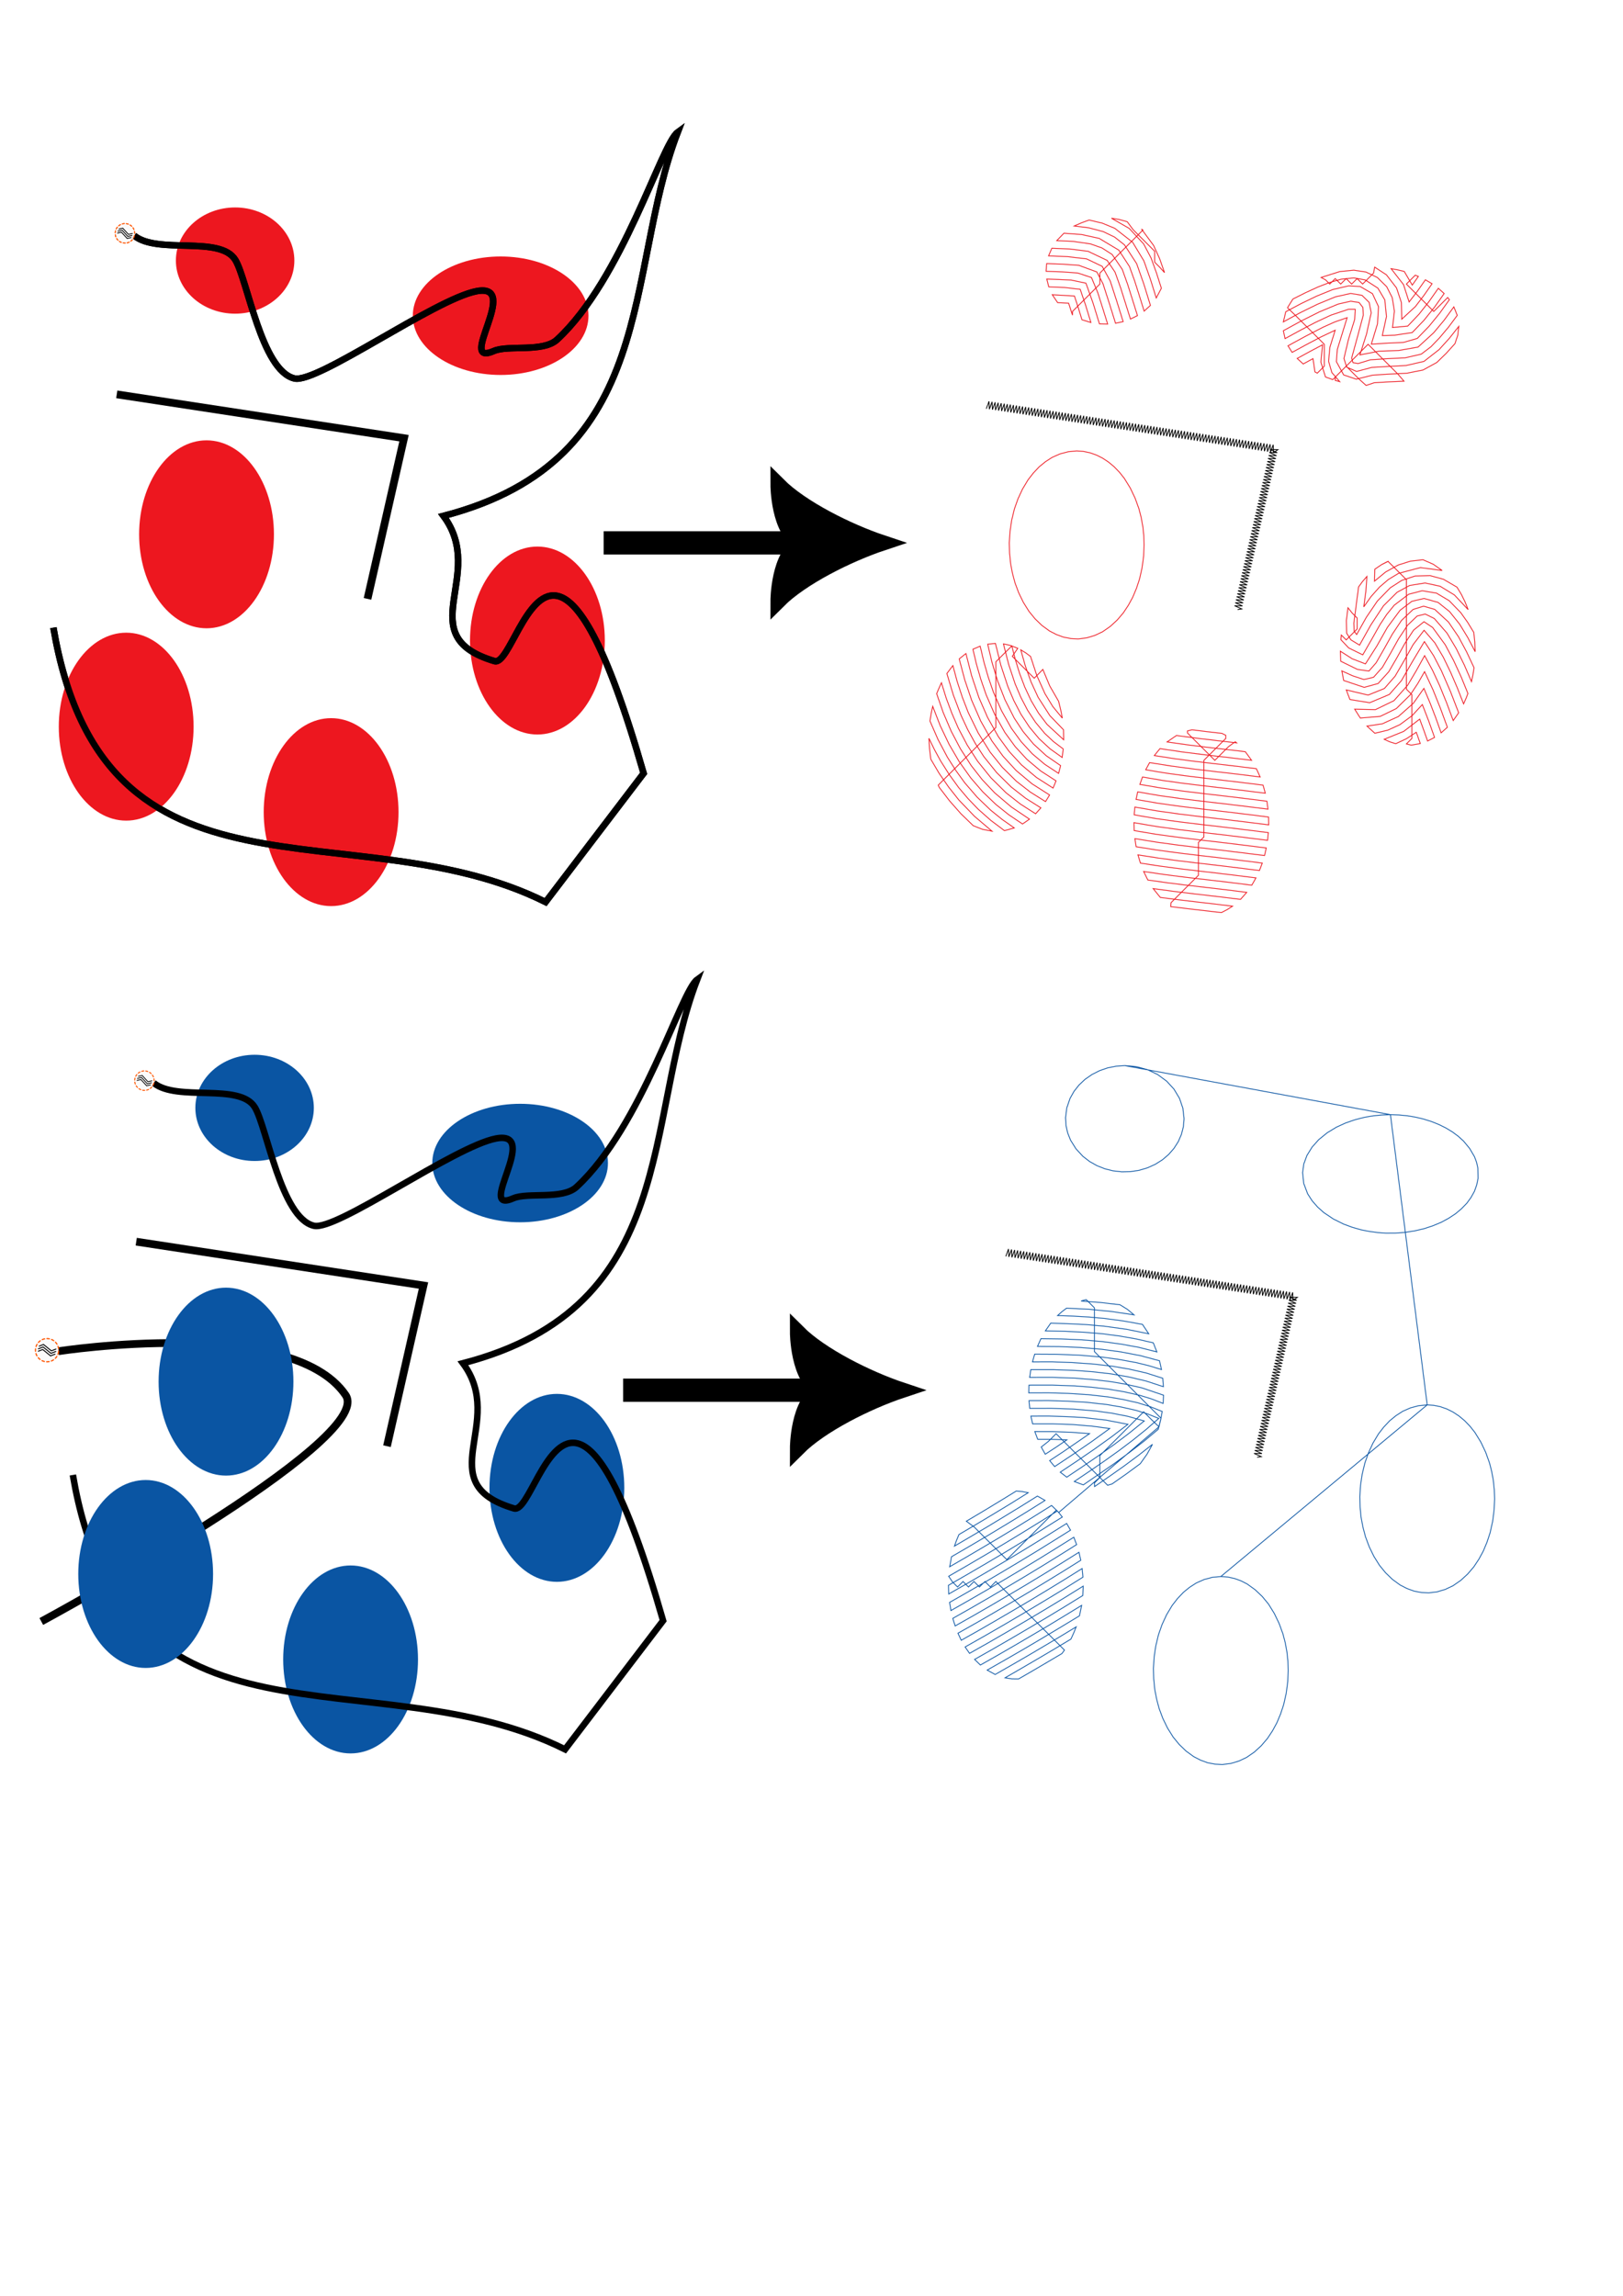 <?xml version="1.0" encoding="UTF-8" standalone="no"?>
<!-- Created with Inkscape (http://www.inkscape.org/) -->

<svg
   sodipodi:docname="guided-fill-group.svg"
   id="svg5"
   version="1.1"
   viewBox="0 0 210 297"
   height="297mm"
   width="210mm"
   inkscape:version="1.2 (dc2aeda, 2022-05-15)"
   xmlns:inkscape="http://www.inkscape.org/namespaces/inkscape"
   xmlns:sodipodi="http://sodipodi.sourceforge.net/DTD/sodipodi-0.dtd"
   xmlns:xlink="http://www.w3.org/1999/xlink"
   xmlns="http://www.w3.org/2000/svg"
   xmlns:svg="http://www.w3.org/2000/svg"
   xmlns:inkstitch="http://inkstitch.org/namespace">
  <sodipodi:namedview
     id="namedview7"
     pagecolor="#ffffff"
     bordercolor="#666666"
     borderopacity="1.0"
     inkscape:showpageshadow="2"
     inkscape:pageopacity="0.0"
     inkscape:pagecheckerboard="0"
     inkscape:deskcolor="#d1d1d1"
     inkscape:document-units="mm"
     showgrid="false"
     inkscape:zoom="0.5946522"
     inkscape:cx="309.42457"
     inkscape:cy="475.06761"
     inkscape:window-width="1332"
     inkscape:window-height="675"
     inkscape:window-x="0"
     inkscape:window-y="25"
     inkscape:window-maximized="0"
     inkscape:current-layer="layer1" />
  <defs
     id="defs2">
    <marker
       style="overflow:visible"
       id="Arrow5"
       refX="0"
       refY="0"
       orient="auto-start-reverse"
       inkscape:stockid="Arrow5"
       markerWidth="5.887"
       markerHeight="6.609"
       viewBox="0 0 5.887 6.609"
       inkscape:isstock="true"
       inkscape:collect="always"
       preserveAspectRatio="xMidYMid">
      <path
         transform="scale(0.5)"
         style="fill:context-stroke;fill-rule:evenodd;stroke:context-stroke;stroke-width:1pt"
         d="m 6,0 c -3,1 -7,3 -9,5 0,0 0,-4 2,-5 -2,-1 -2,-5 -2,-5 2,2 6,4 9,5 z"
         id="path8893" />
    </marker>
    <marker
       markerWidth="25.286"
       markerHeight="25.286"
       refX="0.5"
       refY="24.8"
       orient="auto"
       id="Pencil"
       viewBox="0 0 25.286 25.286"
       preserveAspectRatio="xMidYMid"
       inkscape:isstock="true"
       inkscape:collect="always">
      <g
         id="g129150"
         transform="rotate(-45,9.896,24.302)">
        <path
           style="fill:#ffeadb;fill-opacity:1;stroke:none;stroke-width:0.9;stroke-linejoin:round;stroke-miterlimit:4;stroke-dasharray:none"
           d="M 11.396,16.291 2.839,18 11.282,13.38 Z"
           id="path129102"
           sodipodi:nodetypes="cccc" />
        <path
           id="path129104"
           style="fill:context-stroke;fill-opacity:1;stroke:none"
           d="m 11.865,20 h 14.242 v 3 H 11.865 c -0.966,-0.984 -0.961,-2.091 0,-3 z"
           sodipodi:nodetypes="ccccc" />
        <path
           id="path129106"
           style="fill:context-stroke;stroke:#000000;stroke-width:0"
           d="M 11.807,16 H 26.107 v 4 H 11.807 c -1.212,-1.198 -1.222,-2.78 0,-4 z"
           sodipodi:nodetypes="ccccc" />
        <path
           style="fill:#ffdbc2;fill-opacity:1;stroke:none;stroke-width:0.9;stroke-linejoin:round;stroke-miterlimit:4;stroke-dasharray:none"
           d="M 10.839,18 H 2.839 L 11.839,15.8 Z"
           id="path129108"
           sodipodi:nodetypes="cccc" />
        <path
           style="fill:#f5ad7a;fill-opacity:1;stroke:none;stroke-width:0.9;stroke-linejoin:round;stroke-miterlimit:4;stroke-dasharray:none"
           d="M 11.079,22.57 2.839,18 11.586,19.873 Z"
           id="path129110"
           sodipodi:nodetypes="cccc" />
        <path
           style="fill:#fcc39c;fill-opacity:1;stroke:none;stroke-width:0.9;stroke-linejoin:round;stroke-miterlimit:4;stroke-dasharray:none"
           d="M 11.839,20.2 2.839,18 10.839,17.8 Z"
           id="path129112"
           sodipodi:nodetypes="cccc" />
        <path
           id="path129114"
           style="fill:context-stroke;fill-opacity:1;stroke:#000000;stroke-width:0"
           d="M 11.852,13 H 26.107 v 3 H 11.852 c -1.048,-0.941 -0.994,-2.07 0,-3 z"
           sodipodi:nodetypes="ccccc" />
        <path
           style="fill:none;fill-opacity:1;stroke:#000000;stroke-width:0.9;stroke-linejoin:round;stroke-miterlimit:4;stroke-dasharray:none"
           d="M 11.839,23 2.839,18 11.839,13"
           id="path129116"
           sodipodi:nodetypes="ccc" />
        <path
           id="path129118"
           style="fill:none;stroke:#000000;stroke-width:0.9;stroke-linejoin:round;stroke-miterlimit:4;stroke-dasharray:none"
           d="M 11.807,16 H 26.107 v 4 H 11.807 c -1.212,-1.198 -1.222,-2.78 0,-4 z"
           sodipodi:nodetypes="ccccc" />
        <path
           style="fill:#000000;fill-opacity:1;stroke:none;stroke-width:0.9;stroke-linejoin:round;stroke-miterlimit:4;stroke-dasharray:none"
           d="m 5.839,19.667 -3,-1.667 3,-1.667 z"
           id="path129120"
           sodipodi:nodetypes="cccc" />
        <path
           id="path129122"
           style="opacity:0.48;fill:#ffffff;fill-opacity:1;stroke:none;stroke-width:0.9;stroke-linejoin:round;stroke-miterlimit:4;stroke-dasharray:none"
           d="M 11.801,13 H 25.107 v 3 H 11.801 c -0.978,-0.941 -0.928,-2.07 0,-3 z"
           sodipodi:nodetypes="ccccc" />
        <path
           id="path129124"
           style="opacity:0.349;fill:#000000;fill-opacity:1;stroke:none;stroke-width:0.9;stroke-linejoin:round;stroke-miterlimit:4;stroke-dasharray:none"
           d="m 11.817,20 h 13.29 v 3 H 11.817 c -0.902,-0.984 -0.897,-2.091 0,-3 z"
           sodipodi:nodetypes="ccccc" />
        <path
           id="path129126"
           style="fill:none;fill-opacity:1;stroke:#000000;stroke-width:0.9;stroke-linejoin:round;stroke-miterlimit:4;stroke-dasharray:none"
           d="m 11.865,20 h 14.242 v 3 H 11.865 c -0.966,-0.984 -0.961,-2.091 0,-3 z"
           sodipodi:nodetypes="ccccc" />
        <rect
           style="fill:#ff5555;fill-opacity:1;stroke:none;stroke-width:0.9;stroke-linejoin:round;stroke-miterlimit:4;stroke-dasharray:none"
           id="rect129128"
           width="7"
           height="10"
           x="26.5"
           y="13"
           ry="2"
           rx="2" />
        <path
           id="path129130"
           style="fill:#ffffff;fill-opacity:0.18;stroke-width:0.9;stroke-linejoin:round"
           d="m 29,13 h 3.768 l 0.696,3 H 29 Z"
           sodipodi:nodetypes="ccccc" />
        <path
           id="path129132"
           style="fill-opacity:0.157;stroke-width:0.9;stroke-linejoin:round"
           d="m 29,20 h 4.522 l -0.928,3 H 29 Z"
           sodipodi:nodetypes="ccccc" />
        <rect
           style="fill:none;fill-opacity:1;stroke:#000000;stroke-width:0.9;stroke-linejoin:round;stroke-miterlimit:4;stroke-dasharray:none"
           id="rect129134"
           width="7"
           height="10"
           x="26.5"
           y="13"
           ry="2"
           rx="2" />
        <path
           id="path129136"
           style="fill:none;fill-opacity:1;stroke:#000000;stroke-width:0.9;stroke-linejoin:round;stroke-miterlimit:4;stroke-dasharray:none"
           d="m 11.865,13 h 14.242 v 3 H 11.865 c -0.966,-0.984 -0.961,-2.091 0,-3 z"
           sodipodi:nodetypes="ccccc" />
        <g
           id="g129148"
           transform="translate(-2,-10)">
          <rect
             style="fill:#b3b3b3;fill-opacity:1;stroke:none;stroke-width:0.9;stroke-linejoin:round;stroke-miterlimit:4;stroke-dasharray:none"
             id="rect129138"
             width="5"
             height="3"
             x="26"
             y="30" />
          <rect
             style="fill:#cccccc;fill-opacity:1;stroke:none;stroke-width:0.9;stroke-linejoin:round;stroke-miterlimit:4;stroke-dasharray:none"
             id="rect129140"
             width="5"
             height="2.5"
             x="26"
             y="28" />
          <rect
             style="fill:#e6e6e6;fill-opacity:1;stroke:none;stroke-width:0.9;stroke-linejoin:round;stroke-miterlimit:4;stroke-dasharray:none"
             id="rect129142"
             width="5"
             height="3"
             x="26"
             y="25" />
          <rect
             style="fill:#f9f9f9;fill-opacity:1;stroke:none;stroke-width:0.9;stroke-linejoin:round;stroke-miterlimit:4;stroke-dasharray:none"
             id="rect129144"
             width="5"
             height="2.5"
             x="26"
             y="23" />
          <rect
             style="fill:none;fill-opacity:1;stroke:#000000;stroke-width:0.9;stroke-linejoin:round;stroke-miterlimit:4;stroke-dasharray:none"
             id="rect129146"
             width="5"
             height="10"
             x="26"
             y="23" />
        </g>
      </g>
    </marker>
    <marker
       style="overflow:visible"
       id="marker9077"
       refX="0"
       refY="0"
       orient="auto-start-reverse"
       inkscape:stockid="Arrow1"
       markerWidth="4.061"
       markerHeight="6.707"
       viewBox="0 0 4.061 6.707"
       inkscape:isstock="true"
       inkscape:collect="always"
       preserveAspectRatio="xMidYMid">
      <path
         style="fill:none;stroke:context-stroke;stroke-width:1;stroke-linecap:butt"
         d="M 3,-3 0,0 3,3"
         id="path9075"
         transform="rotate(180,0.125,0)"
         sodipodi:nodetypes="ccc" />
    </marker>
    <marker
       style="overflow:visible"
       id="Arrow3"
       refX="0"
       refY="0"
       orient="auto-start-reverse"
       inkscape:stockid="Arrow3"
       markerWidth="4.207"
       markerHeight="7"
       viewBox="0 0 4.207 7"
       inkscape:isstock="true"
       inkscape:collect="always"
       preserveAspectRatio="xMidYMid">
      <path
         style="fill:none;stroke:context-stroke;stroke-width:1;stroke-linecap:round"
         d="M 3,-3 0,0 3,3"
         id="arrow3"
         transform="rotate(180,0.125,0)"
         sodipodi:nodetypes="ccc" />
    </marker>
    <marker
       refX="10"
       refY="5"
       orient="auto"
       id="inkstitch-guide-line-marker">
      <g
         id="inkstitch-guide-line-group">
        <path
           style="fill:#fafafa;fill-opacity:0.8;stroke:#ff5500;stroke-width:0.5;stroke-linecap:round;stroke-linejoin:miter;stroke-miterlimit:4;stroke-dasharray:1, 1;stroke-dashoffset:0;stroke-opacity:1"
           d="M 10.129,5.292 A 4.837,4.837 0 0 1 5.292,10.129 4.837,4.837 0 0 1 0.454,5.292 4.837,4.837 0 0 1 5.292,0.454 4.837,4.837 0 0 1 10.129,5.292 Z"
           id="inkstitch-guide-line-marker-circle" />
        <path
           style="fill:none;stroke:#000000;stroke-width:0.4;stroke-linecap:round;stroke-miterlimit:4"
           id="inkstitch-guide-line-marker-spiral"
           d="M 1.751,6.273 3.456,5.283 7.104,7.4 8.819,6.405 M 1.796,4.13 3.456,3.167 7.104,5.283 8.848,4.272 M 1.632,5.283 3.456,4.225 7.104,6.342 8.956,5.268" />
      </g>
    </marker>
    <symbol
       id="inkstitch_ignore_layer"
       transform="scale(2.236, 2.236)">
      <title
         id="title9694">Ignore entire layer when generating stitch plan</title>
      <path
         inkscape:connector-curvature="0"
         style="opacity:1;vector-effect:none;fill:#fafafa;fill-opacity:1;fill-rule:evenodd;stroke:#ff0000;stroke-width:1.065;stroke-linecap:round;stroke-linejoin:miter;stroke-miterlimit:4;stroke-dasharray:3.195, 3.195;stroke-dashoffset:0;stroke-opacity:1"
         d="M 9.247,-4.9265995e-6 C 9.247,5.107 5.107,9.247 -2.615882e-5,9.247 -5.107,9.247 -9.247,5.107 -9.247,-4.9265995e-6 -9.247,-2.452 -8.272,-4.804 -6.538,-6.538 c 1.734,-1.734 4.086,-2.708 6.538,-2.708 5.107,0 9.247,4.14 9.247,9.247 0,0 0,0 0,0"
         id="inkstitch_path25368-7" />
      <path
         sodipodi:nodetypes="ccccc"
         inkscape:connector-curvature="0"
         style="color:#000000;fill:#d5d5d5;fill-opacity:1;fill-rule:evenodd;stroke:#5a5a5a;stroke-width:0.633;stroke-linecap:square;stroke-linejoin:round;stroke-miterlimit:0;stroke-opacity:1"
         d="M 4,4.453 1.467,1.286 H -5.5 l 2.533,3.167 z"
         id="use5800" />
      <path
         sodipodi:nodetypes="ccccc"
         inkscape:connector-curvature="0"
         style="color:#000000;opacity:0.5;fill:#d5d5d5;fill-opacity:1;fill-rule:evenodd;stroke:#858585;stroke-width:0.633;stroke-linecap:square;stroke-linejoin:round;stroke-miterlimit:0;stroke-opacity:1"
         d="M 4,2.553 1.467,-0.614 H -5.5 l 2.533,3.167 z"
         id="use5864" />
      <g
         id="g5771">
        <path
           sodipodi:nodetypes="ccccccccc"
           inkscape:connector-curvature="0"
           style="fill:#aa0000;fill-rule:evenodd;stroke:#aa0000;stroke-width:1px"
           d="m -1.067,-5.047 h 4.433 l 0.633,0.633 V 0.019 L 3.367,0.653 H -1.067 L -1.7,0.019 V -4.414 Z"
           id="path8011" />
        <path
           inkscape:connector-curvature="0"
           id="path8023"
           d="m -0.433,-3.876 c 0,0 3.167,3.167 3.167,3.167"
           style="fill:none;stroke:#ffffff;stroke-width:1.7" />
        <path
           inkscape:connector-curvature="0"
           id="path8025"
           d="m 2.733,-3.876 c 0,0 -3.167,3.167 -3.167,3.167"
           style="fill:none;stroke:#ffffff;stroke-width:1.8;stroke-linejoin:round" />
      </g>
    </symbol>
    <symbol
       id="inkstitch_trim">
      <title
         id="inkstitch_title9282">Trim the thread after sewing this object.</title>
      <path
         id="inkstitch_circle13405"
         d="m 9.247,-8.6e-6 c 1.8e-6,2.452 -0.974,4.804 -2.708,6.538 C 4.804,8.272 2.452,9.247 -2.1625959e-5,9.247 -2.452,9.247 -4.804,8.272 -6.538,6.538 -8.272,4.804 -9.247,2.452 -9.247,-8.6e-6 c 6e-7,-2.452 0.974,-4.804 2.708,-6.538 1.734,-1.734 4.086,-2.708 6.538,-2.708 C 5.107,-9.247 9.247,-5.107 9.247,-8.6e-6 c 0,0 0,0 0,0"
         style="opacity:1;vector-effect:none;fill:#fafafa;fill-opacity:1;fill-rule:evenodd;stroke:#003399;stroke-width:1.065;stroke-linecap:round;stroke-linejoin:miter;stroke-miterlimit:4;stroke-dasharray:3.195, 3.195;stroke-dashoffset:0;stroke-opacity:1"
         inkscape:connector-curvature="0" />
      <path
         style="color:#000000;font-style:normal;font-variant:normal;font-weight:normal;font-stretch:normal;font-size:medium;line-height:normal;font-family:sans-serif;font-variant-ligatures:normal;font-variant-position:normal;font-variant-caps:normal;font-variant-numeric:normal;font-variant-alternates:normal;font-feature-settings:normal;text-indent:0;text-align:start;text-decoration:none;text-decoration-line:none;text-decoration-style:solid;text-decoration-color:#000000;letter-spacing:normal;word-spacing:normal;text-transform:none;writing-mode:lr-tb;direction:ltr;text-orientation:mixed;dominant-baseline:auto;baseline-shift:baseline;text-anchor:start;white-space:normal;shape-padding:0;clip-rule:nonzero;display:inline;overflow:visible;visibility:visible;opacity:1;isolation:auto;mix-blend-mode:normal;color-interpolation:sRGB;color-interpolation-filters:linearRGB;solid-color:#000000;solid-opacity:1;vector-effect:none;fill:#050505;fill-opacity:1;fill-rule:evenodd;stroke:none;stroke-width:1.414;stroke-linecap:butt;stroke-linejoin:miter;stroke-miterlimit:4;stroke-dasharray:none;stroke-dashoffset:0;stroke-opacity:1;color-rendering:auto;image-rendering:auto;shape-rendering:auto;text-rendering:auto;enable-background:accumulate"
         d="m -3,-5.983 c -1.306,0 -2.375,1.069 -2.375,2.375 0,1.306 1.069,2.375 2.375,2.375 0.587,0 1.119,-0.224 1.535,-0.58 0,0 0.617,1.621 0.617,1.621 0,0 -2.299,6.018 -2.299,6.018 0.987,-0.125 1.237,-0.262 1.674,-0.975 0,0 1.33,-3.189 1.33,-3.189 0,0 1.236,3.25 1.236,3.25 0.232,0.779 0.843,0.792 1.578,1.072 0,0 -2.055,-6.143 -2.055,-6.143 0,0 0.73,-1.75 0.73,-1.75 0.428,0.417 1.011,0.676 1.652,0.676 1.306,0 2.375,-1.069 2.375,-2.375 0,-1.306 -1.069,-2.375 -2.375,-2.375 -1.062,0 -1.957,0.713 -2.258,1.68 0,0 -0.012,-0.016 -0.012,-0.016 0,0 -0.803,2.102 -0.803,2.102 0,0 -0.592,-1.766 -0.592,-1.766 -0.182,-1.128 -1.159,-2 -2.336,-2 0,0 -2e-5,-3e-5 -2e-5,-3e-5 m 0,1 c 0.765,0 1.375,0.61 1.375,1.375 0,0.765 -0.61,1.375 -1.375,1.375 -0.765,0 -1.375,-0.61 -1.375,-1.375 0,-0.765 0.61,-1.375 1.375,-1.375 0,0 0,0 0,0 m 6,0 c 0.765,0 1.375,0.61 1.375,1.375 0,0.765 -0.61,1.375 -1.375,1.375 -0.765,0 -1.375,-0.61 -1.375,-1.375 0,-0.765 0.61,-1.375 1.375,-1.375 0,0 0,0 0,0"
         id="inkstitch_path13416"
         inkscape:connector-curvature="0" />
    </symbol>
    <symbol
       id="inkstitch_ignore_object">
      <title
         id="title25366">Ignore object when generating stitch plan</title>
      <path
         inkscape:connector-curvature="0"
         style="opacity:1;vector-effect:none;fill:#fafafa;fill-opacity:1;fill-rule:evenodd;stroke:#ff0000;stroke-width:1.065;stroke-linecap:round;stroke-linejoin:miter;stroke-miterlimit:4;stroke-dasharray:3.195, 3.195;stroke-dashoffset:0;stroke-opacity:1"
         d="m 9.247,-2.6e-6 c -1.9e-6,5.107 -4.14,9.247 -9.247,9.247 C -5.107,9.247 -9.247,5.107 -9.247,-2.6e-6 c 10e-8,-2.452 0.974,-4.804 2.708,-6.538 1.734,-1.734 4.086,-2.708 6.538,-2.708 C 5.107,-9.247 9.247,-5.107 9.247,-2.6e-6 v 0"
         id="inkstitch_path25368"
         sodipodi:nodetypes="csssscc" />
      <path
         style="color:#000000;font-style:normal;font-variant:normal;font-weight:normal;font-stretch:normal;font-size:medium;line-height:normal;font-family:sans-serif;font-variant-ligatures:normal;font-variant-position:normal;font-variant-caps:normal;font-variant-numeric:normal;font-variant-alternates:normal;font-feature-settings:normal;text-indent:0;text-align:start;text-decoration:none;text-decoration-line:none;text-decoration-style:solid;text-decoration-color:#000000;letter-spacing:normal;word-spacing:normal;text-transform:none;writing-mode:lr-tb;direction:ltr;text-orientation:mixed;dominant-baseline:auto;baseline-shift:baseline;text-anchor:start;white-space:normal;shape-padding:0;clip-rule:nonzero;display:inline;overflow:visible;visibility:visible;opacity:1;isolation:auto;mix-blend-mode:normal;color-interpolation:sRGB;color-interpolation-filters:linearRGB;solid-color:#000000;solid-opacity:1;vector-effect:none;fill:#ff0000;fill-opacity:1;fill-rule:nonzero;stroke:none;stroke-width:2.365;stroke-linecap:butt;stroke-linejoin:round;stroke-miterlimit:4;stroke-dasharray:none;stroke-dashoffset:0;stroke-opacity:1;paint-order:fill markers stroke;color-rendering:auto;image-rendering:auto;shape-rendering:auto;text-rendering:auto;enable-background:accumulate"
         d="M 5.967,-7.182 -7.511,5.807 c -0.173,0.167 -0.121,0.382 0.051,0.541 0.447,0.445 0.91,0.891 1.447,1.336 L 7.895,-5.754 c -0.445,-0.498 -0.763,-1.041 -1.341,-1.492 -0.13,-0.13 -0.385,-0.138 -0.587,0.064 z"
         id="inkstitch_path31147"
         inkscape:connector-curvature="0"
         sodipodi:nodetypes="ccccccc" />
      <path
         style="color:#000000;font-style:normal;font-variant:normal;font-weight:normal;font-stretch:normal;font-size:medium;line-height:normal;font-family:sans-serif;font-variant-ligatures:normal;font-variant-position:normal;font-variant-caps:normal;font-variant-numeric:normal;font-variant-alternates:normal;font-feature-settings:normal;text-indent:0;text-align:start;text-decoration:none;text-decoration-line:none;text-decoration-style:solid;text-decoration-color:#000000;letter-spacing:normal;word-spacing:normal;text-transform:none;writing-mode:lr-tb;direction:ltr;text-orientation:mixed;dominant-baseline:auto;baseline-shift:baseline;text-anchor:start;white-space:normal;shape-padding:0;clip-rule:nonzero;display:inline;overflow:visible;visibility:visible;opacity:1;isolation:auto;mix-blend-mode:normal;color-interpolation:sRGB;color-interpolation-filters:linearRGB;solid-color:#000000;solid-opacity:1;vector-effect:none;fill:#ff0000;fill-opacity:1;fill-rule:nonzero;stroke:none;stroke-width:2.365;stroke-linecap:butt;stroke-linejoin:round;stroke-miterlimit:4;stroke-dasharray:none;stroke-dashoffset:0;stroke-opacity:1;paint-order:fill markers stroke;color-rendering:auto;image-rendering:auto;shape-rendering:auto;text-rendering:auto;enable-background:accumulate"
         d="m -6.378,-7.386 c -0.416,0.369 -0.833,0.822 -1.249,1.291 L 5.934,7.799 7.627,6.148 -5.621,-7.426 c -0.194,-0.194 -0.549,-0.191 -0.756,0.04 z"
         inkstitch_id="path31147-7"
         inkscape:connector-curvature="0"
         sodipodi:nodetypes="cccccc"
         id="path19494" />
    </symbol>
  </defs>
  <g
     inkscape:label="Calque 1"
     inkscape:groupmode="layer"
     id="layer1"
     style="display:inline"
     transform="matrix(0.42 0 0 0.42 10.073 9.923)"
     inkscape:highlight-color="#ee0000">
    <g
       id="g3351"
       style="display:inline;opacity:1">
      <ellipse
         style="fill:#ed171f;stroke:none;stroke-width:4;stroke-linecap:square;stroke-dasharray:0.794, 0.794"
         id="path3271"
         cx="48.451"
         cy="56.631"
         rx="18.248"
         ry="16.36"
         inkstitch:fill_method="2"
         inkstitch:fill_underlay="False"
         inkstitch:row_spacing_mm="1" />
      <g
         id="command_group1"
         inkscape:label="Commande Ink/Stitch: Trim thread after sewing this object"
         transform="matrix(0.631,0,0,0.631,-24.011,-23.653)"
         style="display:none">
        <path
           id="command_connector1"
           d="m 97.39,73.969 9.336,28.443"
           style="fill:none;stroke:#000000;stroke-width:1px;stroke-opacity:0.5"
           inkscape:connection-start="#command_use7739"
           inkscape:connection-end="#path3271"
           inkscape:label="connecteur"
           inkscape:connector-type="polyline"
           inkscape:connector-curvature="0" />
        <use
           id="command_use7739"
           xlink:href="#inkstitch_trim"
           height="100%"
           width="100%"
           x="97.387"
           y="73.933"
           inkscape:label="marqueur de commande" />
      </g>
      <ellipse
         style="fill:#ed171f;stroke:none;stroke-width:4;stroke-linecap:square;stroke-dasharray:0.794, 0.794"
         id="path3275"
         cx="130.252"
         cy="73.621"
         rx="27.057"
         ry="18.248"
         inkstitch:fill_method="2"
         inkstitch:fill_underlay="False"
         inkstitch:row_spacing_mm="1" />
      <g
         id="command_group2"
         inkscape:label="Commande Ink/Stitch: Trim thread after sewing this object"
         transform="matrix(0.631,0,0,0.631,-24.011,-23.653)"
         style="display:none">
        <path
           id="command_connector2"
           d="m 243.838,95.383 0.384,29.92"
           style="fill:none;stroke:#000000;stroke-width:1px;stroke-opacity:0.5"
           inkscape:connection-start="#command_use9744"
           inkscape:connection-end="#path3275"
           inkscape:label="connecteur"
           inkscape:connector-type="polyline"
           inkscape:connector-curvature="0" />
        <use
           id="command_use9744"
           xlink:href="#inkstitch_trim"
           height="100%"
           width="100%"
           x="243.836"
           y="95.347"
           inkscape:label="marqueur de commande" />
      </g>
      <ellipse
         style="fill:#ed171f;stroke:none;stroke-width:4;stroke-linecap:square;stroke-dasharray:0.794, 0.794"
         id="path3277"
         cx="141.578"
         cy="173.669"
         rx="20.765"
         ry="28.945"
         inkstitch:fill_method="2"
         inkstitch:fill_underlay="False"
         inkstitch:row_spacing_mm="1" />
      <g
         id="command_group3"
         inkscape:label="Commande Ink/Stitch: Trim thread after sewing this object"
         transform="matrix(0.631,0,0,0.631,-24.011,-23.653)"
         style="display:none">
        <path
           id="command_connector3"
           d="m 245.115,239.931 7.028,29.398"
           style="fill:none;stroke:#000000;stroke-width:1px;stroke-opacity:0.5"
           inkscape:connection-start="#command_use7496"
           inkscape:connection-end="#path3277"
           inkscape:label="connecteur"
           inkscape:connector-type="polyline"
           inkscape:connector-curvature="0" />
        <use
           id="command_use7496"
           xlink:href="#inkstitch_trim"
           height="100%"
           width="100%"
           x="245.113"
           y="239.895"
           inkscape:label="marqueur de commande" />
      </g>
      <ellipse
         style="fill:#ed171f;stroke:none;stroke-width:4;stroke-linecap:square;stroke-dasharray:0.794, 0.794"
         id="path3277-2"
         cx="78.025"
         cy="226.52"
         rx="20.765"
         ry="28.945"
         inkstitch:fill_method="2"
         inkstitch:fill_underlay="False"
         inkstitch:row_spacing_mm="1" />
      <g
         id="command_group4"
         inkscape:label="Commande Ink/Stitch: Trim thread after sewing this object"
         transform="matrix(0.631,0,0,0.631,-24.011,-23.653)"
         style="display:none">
        <path
           id="command_connector4"
           d="m 154.707,321.296 2.804,29.865"
           style="fill:none;stroke:#000000;stroke-width:1px;stroke-opacity:0.5"
           inkscape:connection-start="#command_use9919"
           inkscape:connection-end="#path3277-2"
           inkscape:label="connecteur"
           inkscape:connector-type="polyline"
           inkscape:connector-curvature="0" />
        <use
           id="command_use9919"
           xlink:href="#inkstitch_trim"
           height="100%"
           width="100%"
           x="154.704"
           y="321.26"
           inkscape:label="marqueur de commande" />
      </g>
      <path
         style="display:inline;fill:none;stroke:#000000;stroke-width:2;stroke-linecap:butt;stroke-linejoin:miter;stroke-opacity:1;marker-start:url(#inkstitch-guide-line-marker)"
         d="m 17.353,48.943 c 7.185,5.907 26.512,-0.145 31.168,7.504 3.766,6.186 8.028,34.121 18.22,36.5 6.98,1.629 43.258,-24.432 56.079,-26.885 14.044,-2.687 -6.479,23.587 5.34,18.418 4.415,-1.931 15.142,0.513 19.484,-3.503 20.181,-18.665 32.082,-60.199 37.159,-63.883 -16.632,43.222 -5.318,100.84 -72.169,118.192 13.636,18.304 -10.562,36.898 15.738,44.725 4.35,1.294 9.567,-21.491 18.956,-20.161 6.57,0.93 15.183,13.667 26.971,54.72 l -30.203,39.642 C 84.873,224.714 8.024,261.002 -7.536,169.7"
         id="path3837"
         sodipodi:nodetypes="csssssccssccc"
         inkscape:label="guide" />
      <path
         style="display:inline;fill:none;stroke:#000000;stroke-width:2.384;stroke-linecap:butt;stroke-linejoin:miter;stroke-opacity:1"
         d="M 11.987,97.84 100.482,111.339 89.233,160.837"
         id="path6378"
         sodipodi:nodetypes="ccc" />
      <ellipse
         style="fill:#ed171f;stroke:none;stroke-width:4;stroke-linecap:square;stroke-dasharray:0.794, 0.794"
         id="ellipse5234"
         cx="39.642"
         cy="140.949"
         rx="20.765"
         ry="28.945"
         inkstitch:fill_method="2"
         inkstitch:fill_underlay="False"
         inkstitch:row_spacing_mm="1" />
      <g
         id="command_group5"
         inkscape:label="Commande Ink/Stitch: Trim thread after sewing this object"
         transform="matrix(0.631,0,0,0.631,-24.011,-23.653)"
         style="display:none">
        <path
           id="command_connector5"
           d="m 96.415,185.349 1.783,29.903"
           style="fill:none;stroke:#000000;stroke-width:1px;stroke-opacity:0.5"
           inkscape:connection-start="#command_use5155"
           inkscape:connection-end="#ellipse5234"
           inkscape:label="connecteur"
           inkscape:connector-type="polyline"
           inkscape:connector-curvature="0" />
        <use
           id="command_use5155"
           xlink:href="#inkstitch_trim"
           height="100%"
           width="100%"
           x="96.413"
           y="185.313"
           inkscape:label="marqueur de commande" />
      </g>
      <ellipse
         style="fill:#ed171f;stroke:none;stroke-width:4;stroke-linecap:square;stroke-dasharray:0.794, 0.794"
         id="ellipse7080"
         cx="14.893"
         cy="200.196"
         rx="20.765"
         ry="28.945"
         inkstitch:fill_method="2"
         inkstitch:fill_underlay="False"
         inkstitch:row_spacing_mm="1" />
      <path
         style="display:inline;fill:none;stroke:#000000;stroke-width:2;stroke-linecap:butt;stroke-linejoin:miter;stroke-opacity:1;marker-start:url(#inkstitch-guide-line-marker)"
         d="m 17.353,48.943 c 7.185,5.907 26.512,-0.145 31.168,7.504 3.766,6.186 8.028,34.121 18.22,36.5 6.98,1.629 43.258,-24.432 56.079,-26.885 14.044,-2.687 -6.479,23.587 5.34,18.418 4.415,-1.931 15.142,0.513 19.484,-3.503 20.181,-18.665 32.082,-60.199 37.159,-63.883 -16.632,43.222 -5.318,100.84 -72.169,118.192 13.636,18.304 -10.562,36.898 15.738,44.725 4.35,1.294 9.567,-21.491 18.956,-20.161 6.57,0.93 15.183,13.667 26.971,54.72 l -30.203,39.642 C 84.873,224.714 8.024,261.002 -7.536,169.7"
         id="path9491"
         sodipodi:nodetypes="csssssccssccc"
         inkscape:label="guide" />
    </g>
    <path
       style="fill:none;stroke:#000000;stroke-width:7.151;stroke-linecap:butt;stroke-linejoin:miter;stroke-dasharray:none;stroke-opacity:1;marker-end:url(#Arrow5)"
       d="m 161.979,143.588 h 64.497"
       id="path5624"
       sodipodi:nodetypes="cc" />
    <g
       id="command_group9"
       inkscape:label="Commande Ink/Stitch: Ignore this object (do not stitch)"
       transform="matrix(0.631 0 0 0.631 -24.011 -23.653)"
       style="display:none">
      <path
         id="command_connector9"
         d="m 336.246,235.207 32.769,29.964"
         style="fill:none;stroke:#000000;stroke-width:1px;stroke-opacity:0.5"
         inkscape:connection-start="#command_use8074"
         inkscape:connection-end="#path5624"
         inkscape:label="connecteur"
         inkscape:connector-type="polyline"
         inkscape:connector-curvature="0" />
      <use
         id="command_use8074"
         xlink:href="#inkstitch_ignore_object"
         height="100%"
         width="100%"
         x="336.243"
         y="235.172"
         inkscape:label="marqueur de commande" />
    </g>
  </g>
  <g
     inkscape:label="Calque 2"
     inkscape:groupmode="layer"
     id="g7404"
     style="display:inline"
     transform="matrix(0.42 0 0 0.42 10.073 9.923)">
    <g
       id="g7394"
       style="display:inline;opacity:1"
       transform="translate(6, 260.986)">
      <ellipse
         style="fill:#0a55a3;stroke:none;stroke-width:4;stroke-linecap:square;stroke-dasharray:0.794, 0.794"
         id="ellipse7352"
         cx="48.451"
         cy="56.631"
         rx="18.248"
         ry="16.36"
         inkstitch:fill_method="2"
         inkstitch:fill_underlay="False"
         inkstitch:row_spacing_mm="1" />
      <ellipse
         style="fill:#0a55a3;stroke:none;stroke-width:4;stroke-linecap:square;stroke-dasharray:0.794, 0.794"
         id="ellipse7360"
         cx="130.252"
         cy="73.621"
         rx="27.057"
         ry="18.248"
         inkstitch:fill_method="2"
         inkstitch:fill_underlay="False"
         inkstitch:row_spacing_mm="1" />
      <ellipse
         style="fill:#0a55a3;stroke:none;stroke-width:4;stroke-linecap:square;stroke-dasharray:0.794, 0.794"
         id="ellipse7368"
         cx="141.578"
         cy="173.669"
         rx="20.765"
         ry="28.945"
         inkstitch:fill_method="2"
         inkstitch:fill_underlay="False"
         inkstitch:row_spacing_mm="1" />
      <ellipse
         style="fill:#0a55a3;stroke:none;stroke-width:4;stroke-linecap:square;stroke-dasharray:0.794, 0.794"
         id="ellipse7376"
         cx="78.025"
         cy="226.52"
         rx="20.765"
         ry="28.945"
         inkstitch:fill_method="2"
         inkstitch:fill_underlay="False"
         inkstitch:row_spacing_mm="1" />
      <path
         style="display:inline;fill:none;stroke:#000000;stroke-width:2.384;stroke-linecap:butt;stroke-linejoin:miter;stroke-dasharray:none;stroke-dashoffset:0;stroke-opacity:1;marker-start:url(#inkstitch-guide-line-marker)"
         d="m -12.012,131.588 c 0,0 71.696,-11.163 88.495,13.499 9.525,13.984 -93.745,69.746 -93.745,69.746"
         id="path7378"
         sodipodi:nodetypes="csc" />
      <path
         style="display:inline;fill:none;stroke:#000000;stroke-width:2;stroke-linecap:butt;stroke-linejoin:miter;stroke-opacity:1;marker-start:url(#inkstitch-guide-line-marker)"
         d="m 17.353,48.943 c 7.185,5.907 26.512,-0.145 31.168,7.504 3.766,6.186 8.028,34.121 18.22,36.5 6.98,1.629 43.258,-24.432 56.079,-26.885 14.044,-2.687 -6.479,23.587 5.34,18.418 4.415,-1.931 15.142,0.513 19.484,-3.503 20.181,-18.665 32.082,-60.199 37.159,-63.883 -16.632,43.222 -5.318,100.84 -72.169,118.192 13.636,18.304 -10.562,36.898 15.738,44.725 4.35,1.294 9.567,-21.491 18.956,-20.161 6.57,0.93 15.183,13.667 26.971,54.72 l -30.203,39.642 C 84.873,224.714 8.024,261.002 -7.536,169.7"
         id="path7386"
         sodipodi:nodetypes="csssssccssccc"
         inkscape:label="guide" />
      <path
         style="display:inline;fill:none;stroke:#000000;stroke-width:2.384;stroke-linecap:butt;stroke-linejoin:miter;stroke-opacity:1"
         d="M 11.987,97.84 100.482,111.339 89.233,160.837"
         id="path7388"
         sodipodi:nodetypes="ccc" />
      <ellipse
         style="fill:#0a55a3;stroke:none;stroke-width:4;stroke-linecap:square;stroke-dasharray:0.794, 0.794"
         id="ellipse7390"
         cx="39.642"
         cy="140.949"
         rx="20.765"
         ry="28.945"
         inkstitch:fill_method="2"
         inkstitch:fill_underlay="False"
         inkstitch:row_spacing_mm="1" />
      <ellipse
         style="fill:#0a55a3;stroke:none;stroke-width:4;stroke-linecap:square;stroke-dasharray:0.794, 0.794"
         id="ellipse7392"
         cx="14.893"
         cy="200.196"
         rx="20.765"
         ry="28.945"
         inkstitch:fill_method="2"
         inkstitch:fill_underlay="False"
         inkstitch:row_spacing_mm="1" />
    </g>
    <path
       style="fill:none;stroke:#000000;stroke-width:7.151;stroke-linecap:butt;stroke-linejoin:miter;stroke-dasharray:none;stroke-opacity:1;marker-end:url(#Arrow5)"
       d="m 167.979,404.574 h 64.497"
       id="path7396"
       sodipodi:nodetypes="cc" />
    <g
       id="command_group11"
       inkscape:label="Commande Ink/Stitch: Ignore this object (do not stitch)"
       transform="matrix(0.631,0,0,0.631,-24.011,-23.653)"
       style="display:none">
      <path
         id="command_connector11"
         d="m 353.691,649.017 24.837,29.964"
         style="fill:none;stroke:#000000;stroke-width:1px;stroke-opacity:0.5"
         inkscape:connection-start="#command_use1463"
         inkscape:connection-end="#path7396"
         inkscape:label="connecteur"
         inkscape:connector-type="polyline"
         inkscape:connector-curvature="0" />
      <use
         id="command_use1463"
         xlink:href="#inkstitch_ignore_object"
         height="100%"
         width="100%"
         x="353.688"
         y="648.982"
         inkscape:label="marqueur de commande" />
    </g>
  </g>
  <g
     id="__inkstitch_stitch_plan__"
     inkscape:label="Plan de broderie"
     inkscape:groupmode="layer"
     style="display:inline">
    <g
       id="__color_block_0__"
       inkscape:label="color block 1"
       transform="translate(112.569,1.335)">
      <path
         id="object3245"
         style="fill:none;stroke:#ed161e;stroke-width:0.4"
         d="m 132.538,106.772 0.729,0.489 -0.729,-0.489 0.729,0.489 -0.729,-0.489 0.729,0.489 -3.503,3.503 -3.503,3.503 -3.503,3.503 -3.503,3.503 -3.503,3.503 -3.503,3.503 v 5.345 l -3.341,3.341 -3.341,3.341 -3.341,3.341 -3.341,3.341 -0.032,1.824 -1.866,-5.833 -5.358,-0.263 -2.626,-3.877 10.808,0.627 1.901,5.781 1.783,5.818 4.358,1.328 -2.491,-8.144 -2.73,-8.066 -7.642,-0.87 -7.701,-0.309 -0.98,-3.811 5.963,0.202 5.959,0.293 7.208,1.517 3.508,9.844 3.076,9.998 4.009,0.105 -2.386,-7.662 -2.433,-7.647 -3.066,-7.372 -6.677,-2.229 -7.736,-0.559 -7.755,-0.28 0.29,-3.772 7.884,0.289 7.865,0.58 8.735,3.224 2.991,5.72 3.121,9.651 3.02,9.683 3.709,-0.816 -3.099,-9.92 -3.197,-9.889 -3.939,-7.178 -7.588,-3.629 -9.256,-1.095 -9.326,-0.373 1.602,-3.732 8.868,0.378 8.796,1.105 9.328,4.446 3.866,5.759 2.695,7.563 2.413,7.661 2.408,7.663 3.425,-1.687 -2.368,-7.566 -2.39,-7.559 -2.669,-7.462 -4.958,-7.27 -4.941,-3.165 -5.544,-1.964 -8.225,-1.216 -8.311,-0.392 3.501,-3.628 8.696,0.65 8.505,1.87 9.597,5.743 5.197,7.989 2.587,7.192 2.317,7.286 2.266,7.302 3.066,-2.792 -3.162,-10.249 -3.554,-10.116 -5.961,-9.199 -4.826,-3.794 -5.535,-2.671 -6.99,-1.832 -7.174,-0.917 3.89,-1.669 3.396,-1.229 6.409,1.525 6.087,2.512 8.724,6.807 5.501,9.095 3.193,8.999 2.846,9.117 2.497,-4.755 -2.368,-7.413 -2.645,-7.316 -3.633,-6.894 -7.072,-7.596 -8.651,-4.955 3.908,0.642 3.812,1.073 2.804,3.816 3.52,3.52 3.52,3.52 3.52,3.52 v 5.345 l 2.513,2.513 2.311,2.592 -2.37,-6.757 -2.971,-6.51 -5.916,-8.003 1.685,2.279 1.685,2.279 -1.685,-2.279 -1.685,-2.279"
         transform="scale(0.265)"
         inkstitch:manual_stitch="true" />
      <g
         id="command_group6"
         inkscape:label="Commande Ink/Stitch: Trim thread after sewing this object"
         transform="scale(0.265)"
         style="display:none">
        <path
           id="command_connector6"
           d="m 99.873,73.29 8.14,29.326"
           style="fill:none;stroke:#000000;stroke-width:1px;stroke-opacity:0.5"
           inkscape:connection-start="#command_use4756"
           inkscape:connection-end="#object3245"
           inkscape:label="connecteur"
           inkscape:connector-type="polyline"
           inkscape:connector-curvature="0" />
        <use
           id="command_use4756"
           xlink:href="#inkstitch_trim"
           height="100%"
           width="100%"
           x="99.871"
           y="73.254"
           inkscape:label="marqueur de commande" />
      </g>
      <path
         id="object5537"
         style="fill:none;stroke:#ed161e;stroke-width:0.4"
         d="m 203.834,145.207 1.787,1.703 1.787,1.703 -1.787,-1.703 -1.787,-1.703 3.575,3.406 3.603,3.603 3.603,3.603 3.603,3.603 3.603,3.603 v 5.345 5.345 l -3.416,3.416 -1.152,-0.619 -0.958,-6.47 -4.771,2.6 -2.942,-2.701 6.173,-3.364 6.209,-3.295 -0.811,8.427 2.234,7.268 3.565,1.298 3.45,-3.45 3.45,-3.45 3.45,-3.45 3.45,-3.45 3.45,-3.45 3.637,3.637 3.637,3.637 3.637,3.637 3.637,3.637 2.985,3.462 -7.287,0.33 -7.277,0.438 -3.925,1.318 -3.313,-2.984 -3.211,-3.211 -3.211,-3.211 -2.673,2.673 -2.673,2.673 v 1.61 l 2.18,0.592 -3.832,-4.428 -1.605,-5.54 0.64,-6.797 2.588,-8.342 -7.126,3.375 -6.975,3.678 -6.925,3.774 -2.011,-3.208 8.531,-4.649 8.634,-4.453 5.75,-2.577 5.951,-2.053 -2.383,7.726 -2.387,7.723 -0.467,6.014 3.555,6.482 6.153,2.077 8.121,-1.996 8.298,-0.497 8.307,-0.425 7.861,-1.556 6.749,-3.693 4.566,-4.446 4.272,-4.731 1.38,-4.115 0.5,-4.307 -4.618,5.812 -4.986,5.501 -7.403,5.77 -8.713,2.008 -8.418,0.419 -8.408,0.527 -7.343,1.956 -4.858,-2.118 -1.338,-4.216 2.288,-9.576 2.949,-9.432 0.299,-4.994 -3.374,0.009 -8.502,2.832 -7.604,3.558 -7.439,3.89 -7.372,4.018 -0.813,-3.861 8.714,-4.749 8.872,-4.443 9.16,-3.807 6.157,-1.416 4.058,0.636 1.867,2.426 0.201,3.743 -2.819,10.493 -2.868,10.469 0.664,2.26 2.494,0.42 5.994,-1.832 8.435,-0.555 8.449,-0.395 7.937,-1.807 4.718,-3.595 4.145,-4.297 4.526,-5.392 4.196,-5.652 -1.662,-4.147 -4.728,6.492 -5.141,6.168 -7.619,6.972 -9.41,1.654 -9.597,0.348 -9.375,1.811 3.228,-10.162 2.289,-10.382 -0.986,-5.059 -3.534,-3.491 -5.502,-0.907 -7.472,1.666 -8.692,3.588 -8.447,4.137 -8.26,4.501 1.171,-4.943 7.508,-3.997 7.666,-3.685 7.881,-3.195 7.643,-1.781 5.628,0.316 5.994,3.486 2.979,6.381 -0.527,8.426 -2.983,9.839 7.815,-0.458 7.824,-0.363 6.787,-1.951 5.707,-5.891 5.186,-6.354 4.789,-6.661 -0.831,-1.074 -3.399,3.399 -3.399,3.399 -3.341,-3.341 -3.341,-3.341 -3.341,-3.341 -3.341,-3.341 2.167,-2.167 2.167,-2.167 1.503,0.606 -2.973,4.232 -3.917,-6.665 -3.191,-0.761 -3.225,-0.599 6.063,7.791 2.731,8.478 4.091,-5.325 3.854,-5.499 3.258,1.922 -3.948,5.653 -4.186,5.48 -6.652,6.17 -0.194,-8.129 -2.354,-7.103 -4.958,-6.43 -5.725,-3.751 -0.544,2.919 -2.673,2.673 -2.673,2.673 -2.673,-2.673 -2.673,2.673 -2.673,-2.673 -2.673,2.673 -2.673,-2.673 -2.673,2.673 -2.033,-2.033 -2.184,-1.18 9.072,-2.87 6.871,-0.694 5.936,0.901 5.575,2.674 4.568,4.501 2.697,5.34 1.063,6.589 -0.928,7.988 7.451,-0.703 5.448,-5.752 4.917,-6.213 4.557,-6.483 2.846,2.56 -4.757,6.712 -5.151,6.412 -5.698,5.932 -8.496,1.281 -6.103,0.194 2.04,-9.298 -0.808,-8.127 -3.381,-5.736 -6.256,-4.035 -5.482,-0.959 -6.177,0.623 -5.665,1.616 -5.501,2.117 -6.261,2.866 -6.151,3.094 -2.667,4.263 1.333,-2.132 1.333,-2.132 -1.333,2.132 -1.333,2.132"
         transform="scale(0.265)"
         inkstitch:manual_stitch="true" />
      <g
         id="command_group7"
         inkscape:label="Commande Ink/Stitch: Trim thread after sewing this object"
         transform="scale(0.265)"
         style="display:none">
        <path
           id="command_connector7"
           d="m 237.043,96.352 4.111,31.247"
           style="fill:none;stroke:#000000;stroke-width:1px;stroke-opacity:0.5"
           inkscape:connection-start="#command_use7421"
           inkscape:connection-end="#object5537"
           inkscape:label="connecteur"
           inkscape:connector-type="polyline"
           inkscape:connector-curvature="0" />
        <use
           id="command_use7421"
           xlink:href="#inkstitch_trim"
           height="100%"
           width="100%"
           x="237.041"
           y="96.316"
           inkscape:label="marqueur de commande" />
      </g>
      <path
         id="object8170"
         style="fill:none;stroke:#ed161e;stroke-width:0.4"
         d="m 252.898,268.989 1.505,1.477 1.505,1.477 -1.505,-1.477 -1.505,-1.477 3.01,2.954 3,3 3,3 v 5.345 5.345 5.345 5.345 5.345 5.345 5.345 5.345 5.345 5.345 l 2.673,2.673 v 5.345 5.345 5.345 5.345 l -2.673,2.673 2.216,0.565 0.796,-0.065 3.768,-0.683 -1.953,-5.504 -4.812,3.145 -5.207,2.435 -2.89,-0.899 -2.756,-1.253 9.501,-3.848 7.825,-6.002 1.964,5.333 1.901,5.356 3.39,-1.748 -2.876,-8.07 -3.093,-7.989 -4.991,5.433 -5.935,4.373 -5.922,2.698 -6.327,1.52 -3.855,-3.509 7.452,-1.091 7.897,-3.586 7.314,-6.466 5.136,-7.255 3.017,7.148 2.786,7.242 2.61,7.307 3.043,-2.726 -3.366,-9.186 -3.648,-9.078 -4.118,-8.873 -3.289,5.746 -3.647,5.52 -6.87,6.757 -7.81,3.791 -9.75,0.839 -2.762,-4.354 10.147,0.229 9.035,-4.371 6.71,-7.568 4.232,-7.149 4.027,-7.268 3.869,7.159 3.425,7.384 3.463,8.53 3.206,8.63 2.66,-3.806 -4.001,-10.36 -4.432,-10.183 -3.8,-7.312 -4.499,-6.896 -5.686,9.488 -5.537,9.583 -5.898,6.739 -9.586,4.032 -9.66,-1.567 -1.767,-4.684 10.66,2.522 7.944,-3.215 5.226,-6.017 4.457,-7.665 4.336,-7.736 5.353,-7.008 5.262,6.15 4.13,7 3.607,7.458 3.276,7.609 3.021,7.714 1.19,-2.694 0.925,-2.365 -3.303,-8.113 -3.664,-7.955 -4.116,-7.73 -6.148,-8.428 -4.215,-2.823 -5.079,4.1 -4.322,6.591 -3.83,6.895 -3.965,6.818 -5.206,5.771 -6.784,1.874 -10.025,-3.36 -0.911,-4.676 5.271,2.386 5.492,1.818 4.708,-1.079 4.369,-4.915 3.978,-6.892 3.874,-6.951 4.388,-6.633 4.68,-4.498 3.95,-0.998 4.435,2.185 6.213,7.139 4.535,7.605 3.907,7.947 3.516,8.129 0.69,-3.343 0.565,-3.409 -3.589,-7.666 -4.001,-7.459 -4.913,-7.211 -6.708,-6.184 -5.438,-1.57 -5.138,1.609 -5.665,5.373 -4.454,6.675 -3.919,7.007 -3.992,6.966 -3.532,4.059 -5.659,-0.846 -8.103,-3.975 -0.184,-4.894 5.812,3.716 6.454,2.486 5.578,-8.758 5.125,-9.063 6.192,-8.35 5.774,-4.384 5.951,-1.391 6.814,1.925 5.609,4.464 4.936,6.165 4.011,6.589 3.569,6.84 -0.172,-4.706 -0.493,-4.683 -3.017,-4.956 -3.364,-4.727 -5.628,-5.814 -6.243,-3.71 -6.948,-1.144 -6.622,1.722 -7.028,5.33 -3.689,4.543 -3.233,4.881 -4.185,7.426 -4.247,7.389 -6.852,-3.36 -3.85,-4.053 0.227,-2.262 2.385,2.385 2.673,-2.673 2.673,-2.673 v -5.345 l -2.458,-2.458 -2.023,-2.548 -0.798,6.188 0.136,6.213 2.106,3.279 4.197,2.557 5.497,-9.812 6.188,-9.381 6.629,-6.586 6.155,-3.342 7.53,-1.211 7.326,1.582 7.002,4.267 6.693,7.145 -1.487,-3.728 -1.816,-3.696 -2.131,-3.524 -6.646,-3.88 -6.48,-1.76 -7.343,0.189 -6.534,2.16 -5.562,3.59 -6.323,6.478 -5.393,7.952 -4.705,8.383 -1.234,-1.588 -0.142,-3.978 1.152,-8.825 1.146,-8.826 1.93,-2.653 2.151,-2.478 -0.537,7.444 -1.001,7.4 3.548,-5.015 4.081,-4.591 4.382,-3.747 4.93,-2.982 10.721,-2.835 10.596,1.414 -4.31,-3.037 -5.029,-2.201 -6.204,0.704 -5.953,1.889 -6.119,3.4 -5.402,4.458 0.151,-5.835 3.232,-2.187 3.481,-1.761 -3.04,1.495 2.751,-1.388 -1.376,0.694 -1.376,0.694 1.376,-0.694 1.376,-0.694"
         transform="scale(0.265)"
         inkstitch:manual_stitch="true" />
      <g
         id="command_group8"
         inkscape:label="Commande Ink/Stitch: Trim thread after sewing this object"
         transform="scale(0.265)"
         style="display:none">
        <path
           id="command_connector8"
           d="m 244.713,240.179 7.142,29.337"
           style="fill:none;stroke:#000000;stroke-width:1px;stroke-opacity:0.5"
           inkscape:connection-start="#command_use2704"
           inkscape:connection-end="#object8170"
           inkscape:label="connecteur"
           inkscape:connector-type="polyline"
           inkscape:connector-curvature="0" />
        <use
           id="command_use2704"
           xlink:href="#inkstitch_trim"
           height="100%"
           width="100%"
           x="244.71"
           y="240.143"
           inkscape:label="marqueur de commande" />
      </g>
      <path
         id="object6955"
         style="fill:none;stroke:#ed161e;stroke-width:0.4"
         d="m 178.335,357.038 -1.672,1.239 -1.672,1.239 1.672,-1.239 1.672,-1.239 -3.345,2.478 -3.311,3.311 -3.311,3.311 -3.341,-3.341 -3.341,-3.341 -3.341,-3.341 -3.341,-3.341 v -0.998 l 2.221,-0.547 7.314,0.905 7.321,0.849 1.852,0.945 v 1.519 l -3.563,3.563 -3.563,3.563 -3.563,3.563 v 5.345 5.345 5.345 5.345 5.345 5.345 5.345 l -2.673,2.673 v 5.345 5.345 5.345 l -3.341,3.341 -3.341,3.341 -3.341,3.341 -3.341,3.341 -0.157,1.911 8.245,1.013 8.252,0.957 8.252,0.958 2.788,-1.444 2.65,-1.686 -8.819,-1.068 -8.824,-1.023 -8.821,-1.049 -8.81,-1.139 -3.491,-4.308 10.651,1.431 10.67,1.283 10.676,1.237 10.667,1.314 3.022,-3.431 -9.657,-1.206 -9.666,-1.134 -9.667,-1.12 -9.657,-1.204 -9.637,-1.357 -2.038,-4.161 10.533,1.544 10.561,1.344 10.576,1.226 10.573,1.249 10.564,1.32 2.027,-3.556 -9.405,-1.175 -9.409,-1.139 -9.415,-1.091 -9.41,-1.132 -9.395,-1.248 -9.369,-1.429 -1.22,-4.028 9.85,1.537 9.88,1.327 9.897,1.194 9.903,1.147 9.896,1.202 9.892,1.236 1.395,-3.634 -10.273,-1.284 -10.277,-1.251 -10.284,-1.192 -10.277,-1.244 -10.259,-1.389 -10.224,-1.622 -0.604,-3.956 10.5,1.715 10.542,1.437 10.562,1.282 10.569,1.225 10.562,1.287 10.558,1.319 0.853,-3.702 -10.761,-1.345 -10.765,-1.313 -10.772,-1.248 -10.765,-1.309 -10.744,-1.473 -10.694,-1.794 -0.116,-3.872 10.813,1.842 10.866,1.502 10.889,1.326 10.897,1.263 10.889,1.327 10.885,1.36 0.395,-3.76 -10.933,-1.366 -10.937,-1.332 -10.944,-1.269 -10.937,-1.334 -10.912,-1.522 -10.858,-1.866 0.338,-3.784 10.829,1.871 10.883,1.527 10.909,1.333 10.917,1.266 10.91,1.326 10.906,1.363 -0.077,-3.819 -10.796,-1.349 -10.8,-1.31 -10.807,-1.253 -10.799,-1.321 -10.773,-1.516 -10.719,-1.856 0.811,-3.693 10.538,1.822 10.59,1.49 10.616,1.299 10.624,1.232 10.618,1.283 10.612,1.326 -0.523,-3.874 -10.35,-1.293 -10.356,-1.246 -10.361,-1.201 -10.353,-1.268 -10.329,-1.448 -10.279,-1.768 1.298,-3.599 9.935,1.693 9.983,1.389 10.004,1.226 10.012,1.161 10.008,1.198 10.002,1.25 -1.081,-3.944 -9.558,-1.194 -9.565,-1.137 -9.568,-1.11 -9.561,-1.173 -9.542,-1.315 -9.5,-1.59 1.883,-3.486 10.755,1.7 10.794,1.432 10.813,1.282 10.817,1.254 10.805,1.35 -1.839,-4.039 -9.975,-1.233 -9.984,-1.158 -9.981,-1.184 -9.964,-1.313 -9.932,-1.534 2.756,-3.381 11.149,1.655 11.185,1.396 11.197,1.299 11.191,1.348 -3.045,-4.189 -9.56,-1.128 -9.562,-1.109 -9.554,-1.18 -9.53,-1.356 4.589,-3.147 9.779,1.299 9.795,1.168 9.799,1.137 -0.684,-0.58 0.684,0.58 -0.684,-0.58 0.684,0.58 -0.684,-0.58"
         transform="scale(0.265)"
         inkstitch:manual_stitch="true" />
    </g>
    <g
       id="__color_block_1__"
       inkscape:label="color block 2"
       transform="translate(112.569,1.335)">
      <path
         id="object7672"
         style="fill:none;stroke:#000000;stroke-width:0.4"
         d="m 56.792,194.504 0.658,-1.811 0.658,-1.811 -0.658,1.811 -0.658,1.811 1.316,-3.622 0.176,3.85 1.316,-3.622 0.176,3.85 1.316,-3.622 0.176,3.85 1.316,-3.622 0.176,3.85 1.316,-3.622 0.176,3.85 1.316,-3.622 0.176,3.85 1.316,-3.622 0.176,3.85 1.316,-3.622 0.176,3.85 1.316,-3.622 0.176,3.85 1.316,-3.622 0.176,3.85 1.316,-3.622 0.176,3.85 1.316,-3.622 0.176,3.85 1.316,-3.622 0.176,3.85 1.316,-3.622 0.176,3.85 1.316,-3.622 0.176,3.85 1.316,-3.622 0.176,3.85 1.316,-3.622 0.176,3.85 1.316,-3.622 0.176,3.85 1.316,-3.622 0.176,3.85 1.316,-3.622 0.176,3.85 1.316,-3.622 0.176,3.85 1.316,-3.622 0.176,3.85 1.316,-3.622 0.176,3.85 1.316,-3.622 0.176,3.85 1.316,-3.622 0.176,3.85 1.316,-3.622 0.176,3.85 1.316,-3.622 0.176,3.85 1.316,-3.622 0.176,3.85 1.316,-3.622 0.176,3.85 1.316,-3.622 0.176,3.85 1.316,-3.622 0.176,3.85 1.316,-3.622 0.176,3.85 1.316,-3.622 0.176,3.85 1.316,-3.622 0.176,3.85 1.316,-3.622 0.176,3.85 1.316,-3.622 0.176,3.85 1.316,-3.622 0.176,3.85 1.316,-3.622 0.176,3.85 1.316,-3.622 0.176,3.85 1.316,-3.622 0.176,3.85 1.316,-3.622 0.176,3.85 1.316,-3.622 0.176,3.85 1.316,-3.622 0.176,3.85 1.316,-3.622 0.176,3.85 1.316,-3.622 0.176,3.85 1.316,-3.622 0.176,3.85 1.316,-3.622 0.176,3.85 1.316,-3.622 0.176,3.85 1.316,-3.622 0.176,3.85 1.316,-3.622 0.176,3.85 1.316,-3.622 0.176,3.85 1.316,-3.622 0.176,3.85 1.316,-3.622 0.176,3.85 1.316,-3.622 0.176,3.85 1.316,-3.622 0.176,3.85 1.316,-3.622 0.176,3.85 1.316,-3.622 0.176,3.85 1.316,-3.622 0.176,3.85 1.316,-3.622 0.176,3.85 1.316,-3.622 0.176,3.85 1.316,-3.622 0.176,3.85 1.316,-3.622 0.176,3.85 1.316,-3.622 0.176,3.85 1.316,-3.622 0.176,3.85 1.316,-3.622 0.176,3.85 1.316,-3.622 0.176,3.85 1.316,-3.622 0.176,3.85 1.316,-3.622 0.176,3.85 1.316,-3.622 0.176,3.85 1.316,-3.622 0.176,3.85 1.316,-3.622 0.176,3.85 1.316,-3.622 0.176,3.85 1.316,-3.622 0.176,3.85 1.316,-3.622 0.176,3.85 1.316,-3.622 0.176,3.85 1.316,-3.622 0.176,3.85 1.316,-3.622 0.176,3.85 1.316,-3.622 0.176,3.85 1.316,-3.622 0.176,3.85 1.316,-3.622 0.176,3.85 1.316,-3.622 0.176,3.85 1.316,-3.622 0.176,3.85 1.316,-3.622 0.176,3.85 1.316,-3.622 0.176,3.85 1.316,-3.622 0.176,3.85 1.316,-3.622 0.176,3.85 1.316,-3.622 0.176,3.85 1.316,-3.622 0.176,3.85 1.316,-3.622 0.176,3.85 1.316,-3.622 0.176,3.85 1.316,-3.622 0.176,3.85 1.316,-3.622 0.176,3.85 1.316,-3.622 0.176,3.85 1.316,-3.622 0.174,3.85 2.13,-1.449 -3.852,-0.104 3.519,1.571 -3.852,-0.104 3.519,1.571 -3.852,-0.104 3.519,1.571 -3.852,-0.104 3.519,1.571 -3.852,-0.104 3.519,1.571 -3.852,-0.104 3.519,1.571 -3.852,-0.104 3.519,1.571 -3.852,-0.104 3.519,1.571 -3.852,-0.104 3.519,1.571 -3.852,-0.104 3.519,1.571 -3.852,-0.104 3.519,1.571 -3.852,-0.104 3.519,1.571 -3.852,-0.104 3.519,1.571 -3.852,-0.104 3.519,1.571 -3.852,-0.104 3.519,1.571 -3.852,-0.104 3.519,1.571 -3.852,-0.104 3.519,1.571 -3.852,-0.104 3.519,1.571 -3.852,-0.104 3.519,1.571 -3.852,-0.104 3.519,1.571 -3.852,-0.104 3.519,1.571 -3.852,-0.104 3.519,1.571 -3.852,-0.104 3.519,1.571 -3.852,-0.104 3.519,1.571 -3.852,-0.104 3.519,1.571 -3.852,-0.104 3.519,1.571 -3.852,-0.104 3.519,1.571 -3.852,-0.104 3.519,1.571 -3.852,-0.104 3.519,1.571 -3.852,-0.104 3.519,1.571 -3.852,-0.104 3.519,1.571 -3.852,-0.104 3.519,1.571 -3.852,-0.104 3.519,1.571 -3.852,-0.104 3.519,1.571 -3.852,-0.104 3.519,1.571 -3.852,-0.104 3.519,1.571 -3.852,-0.104 3.519,1.571 -3.852,-0.104 3.519,1.571 -3.852,-0.104 3.519,1.571 -3.852,-0.104 3.519,1.571 -3.852,-0.104 3.519,1.571 -3.852,-0.104 3.519,1.571 -3.852,-0.104 3.519,1.571 -3.852,-0.104 3.519,1.571 -3.852,-0.104 3.519,1.571 -3.852,-0.104 3.519,1.571 -3.852,-0.104 3.519,1.571 -3.852,-0.104 3.519,1.571 -3.852,-0.104 3.519,1.571 -3.852,-0.104 3.519,1.571 -3.852,-0.104 3.519,1.571 -3.852,-0.104 3.519,1.571 -3.852,-0.104 3.519,1.571 -2.009,0.315 1.005,-0.157 1.005,-0.157 -1.005,0.157 -1.005,0.157"
         transform="scale(0.265)"
         inkstitch:manual_stitch="true" />
    </g>
    <g
       id="__color_block_2__"
       inkscape:label="color block 3"
       transform="translate(112.569,1.335)">
      <path
         id="object6735"
         style="fill:none;stroke:#ed161e;stroke-width:0.4"
         d="m 100.926,215.094 -2.064,0.195 -2.064,0.195 2.064,-0.195 2.064,-0.195 -4.128,0.389 -4.005,1.06 -3.797,1.668 -3.311,2.13 -3.051,2.488 -2.904,3.079 -2.591,3.347 -2.689,4.489 -2.197,4.748 -1.745,4.934 -1.316,5.439 -0.83,5.532 -0.353,5.585 0.139,4.991 0.487,4.969 0.905,4.807 1.252,4.729 1.819,4.875 2.275,4.677 2.759,4.41 2.936,3.594 3.334,3.224 3.746,2.737 3.327,1.716 3.514,1.29 3.544,0.676 3.602,0.196 4.129,-0.515 3.985,-1.19 3.763,-1.779 3.786,-2.622 3.388,-3.117 2.991,-3.504 2.472,-3.73 2.139,-3.931 1.828,-4.37 1.484,-4.499 1.231,-5.471 0.739,-5.557 0.267,-5.601 -0.158,-4.447 -0.467,-4.425 -0.781,-4.38 -1.1,-4.311 -1.867,-5.2 -2.373,-4.987 -2.897,-4.703 -2.367,-2.988 -2.647,-2.743 -2.717,-2.266 -2.95,-1.951 -2.992,-1.494 -3.154,-1.11 -3.196,-0.665 -3.257,-0.225 1.628,0.113 1.628,0.113 -1.628,-0.113 -1.628,-0.113"
         transform="scale(0.265)"
         inkstitch:manual_stitch="true" />
      <g
         id="command_group10"
         inkscape:label="Commande Ink/Stitch: Trim thread after sewing this object"
         transform="scale(0.265)"
         style="display:none">
        <path
           id="command_connector10"
           d="m 96.8,185.386 1.635,29.943"
           style="fill:none;stroke:#000000;stroke-width:1px;stroke-opacity:0.5"
           inkscape:connection-start="#command_use125"
           inkscape:connection-end="#object6735"
           inkscape:label="connecteur"
           inkscape:connector-type="polyline"
           inkscape:connector-curvature="0" />
        <use
           id="command_use125"
           xlink:href="#inkstitch_trim"
           height="100%"
           width="100%"
           x="96.797"
           y="185.35"
           inkscape:label="marqueur de commande" />
      </g>
      <path
         id="object2299"
         style="fill:none;stroke:#ed161e;stroke-width:0.4"
         d="m 68.32,309.966 1.919,0.74 1.919,0.74 -1.919,-0.74 -1.919,-0.74 3.838,1.479 -2.673,3.913 3.563,3.563 3.563,3.563 3.563,3.563 2.148,-2.148 2.067,-2.153 3.357,8.038 4.344,7.546 1.015,4.125 0.807,4.078 -4.675,-5.676 -3.822,-6.287 -3.984,-8.884 -3.037,-9.252 -2.316,-1.733 -2.466,-1.513 2.242,7.921 2.78,7.747 3.436,7.479 5.764,8.993 6.638,6.884 0.103,4.897 -8.137,-7.529 -4.17,-5.529 -3.542,-5.952 -3.126,-6.66 -2.611,-6.879 -2.017,-6.588 -1.723,-6.671 -3.897,3.844 -3.887,3.887 v 5.345 5.345 5.345 5.345 5.345 5.345 l -3.516,3.516 -3.516,3.516 -3.516,3.516 -3.516,3.516 -3.516,3.516 -3.516,3.516 -3.516,3.516 -3.516,3.516 0.439,1.058 5.095,6.65 5.542,6.281 6.015,5.832 4.446,1.749 4.703,0.914 -8.489,-7.194 -7.7,-8.034 -5.018,-6.34 -4.597,-6.651 -4.105,-6.966 -0.57,-5.029 -0.32,-5.127 2.728,5.597 2.985,5.465 4.189,6.613 4.587,6.342 4.623,5.452 4.949,5.157 6.202,5.486 6.616,4.977 4.79,-1.324 -5.923,-4.155 -5.628,-4.548 -6.608,-6.365 -5.994,-6.946 -4.442,-6.132 -4.056,-6.394 -4.597,-8.681 -3.93,-9.002 0.597,-3.586 0.756,-3.555 3.663,9.429 4.353,9.132 4.919,8.432 5.655,7.956 5.818,6.748 6.42,6.178 6.313,5.05 6.71,4.507 3.4,-2.35 -8.853,-5.947 -8.133,-6.9 -6.044,-6.391 -5.423,-6.926 -5.231,-8.145 -4.508,-8.567 -3.882,-9.07 -3.251,-9.314 1.14,-2.693 1.2,-2.637 2.329,7.511 2.753,7.366 3.127,7.215 4.354,8.275 5.051,7.867 6.556,8.154 7.434,7.362 6.942,5.45 7.437,4.751 2.572,-2.882 -7.487,-4.72 -6.976,-5.446 -7.119,-7.051 -6.278,-7.81 -4.167,-6.417 -3.679,-6.708 -3.243,-6.93 -3.838,-10.126 -3.114,-10.372 2.93,-3.884 2.094,7.762 2.505,7.639 2.901,7.498 4.845,9.951 5.847,9.395 6,7.466 6.804,6.74 6.867,5.342 7.376,4.614 1.986,-3.218 -8.556,-5.45 -7.78,-6.51 -6.324,-6.89 -5.511,-7.558 -5.437,-9.668 -4.443,-10.165 -3.38,-9.994 -2.704,-10.199 3.284,-2.634 2.787,10.851 3.544,10.628 4.283,9.805 5.242,9.326 5.251,7.203 6.026,6.567 7.343,6.148 8.071,5.156 1.459,-3.52 -7.458,-4.808 -6.798,-5.704 -5.727,-6.244 -4.99,-6.848 -5.046,-8.984 -4.123,-9.445 -2.515,-7.295 -2.153,-7.41 -1.778,-7.509 3.54,-1.515 1.77,7.566 2.141,7.469 2.526,7.347 3.963,9.086 4.851,8.642 4.73,6.494 5.429,5.92 6.146,5.179 6.721,4.408 1,-3.783 -6.997,-4.821 -6.267,-5.738 -5.038,-6.051 -4.335,-6.574 -4.535,-8.963 -3.652,-9.36 -2.66,-8.815 -2.13,-8.958 3.784,-0.381 2.636,10.622 3.419,10.396 2.932,6.904 3.471,6.648 4.094,6.212 4.758,5.718 5.352,4.945 5.929,4.235 0.499,-4.175 -4.724,-3.559 -4.313,-4.048 -4.478,-5.384 -3.852,-5.85 -3.326,-6.375 -2.81,-6.62 -3.183,-9.614 -2.486,-9.818 3.154,0.671 -1.577,-0.335 -1.577,-0.335 1.577,0.335 1.577,0.335"
         transform="scale(0.265)"
         inkstitch:manual_stitch="true" />
    </g>
    <g
       id="__color_block_3__"
       inkscape:label="color block 4"
       transform="translate(112.569,1.335)">
      <path
         id="object5010"
         style="fill:none;stroke:#0954a3;stroke-width:0.4"
         d="m 124.406,515.167 -2.14,0.144 -2.14,0.144 2.14,-0.144 2.14,-0.144 -4.28,0.287 -4.204,0.851 -3.876,1.351 -3.661,1.854 -3.37,2.342 -2.911,2.727 -2.473,3.126 -1.956,3.473 -1.56,4.571 -0.636,4.787 0.218,3.789 0.826,3.704 1.4,3.527 2.646,4.224 3.377,3.668 3.283,2.533 3.614,2.04 3.885,1.53 4.054,0.999 4.149,0.463 4.256,-0.088 4.207,-0.649 4.083,-1.205 3.814,-1.726 3.538,-2.237 2.994,-2.569 2.595,-2.971 2.119,-3.327 1.535,-3.543 0.946,-3.744 0.32,-3.848 -0.561,-5.083 -1.642,-4.844 -2.709,-4.525 -3.563,-3.89 -4.429,-3.252 -4.957,-2.372 -5.448,-1.478 -5.624,-0.497 2.812,0.248 2.812,0.248 -2.812,-0.248 -2.812,-0.248 129.701,23.945 -2.109,0.078 -2.109,0.078 2.109,-0.078 2.109,-0.078 -4.217,0.157 -4.199,0.423 -4.163,0.691 -4.73,1.208 -4.611,1.601 -4.441,2.027 -4.527,2.751 -4.11,3.34 -3.222,3.6 -2.539,4.108 -1.508,4.085 -0.624,4.308 0.586,5.32 1.886,5.012 2.195,3.409 2.669,3.05 3.023,2.704 4.664,3.133 5.032,2.502 4.179,1.539 4.281,1.228 4.027,0.8 4.07,0.544 4.096,0.291 4.698,-0.031 4.686,-0.341 4.641,-0.735 4.578,-1.058 4.259,-1.402 4.138,-1.725 3.605,-1.954 3.422,-2.259 2.863,-2.413 2.603,-2.691 2.031,-2.788 1.679,-3.013 1.104,-3.09 0.659,-3.214 -0.089,-5.039 -0.631,-2.834 -1.014,-2.721 -2.373,-4.03 -2.98,-3.607 -2.572,-2.333 -2.785,-2.074 -3.234,-1.966 -3.39,-1.684 -3.51,-1.416 -3.861,-1.225 -3.938,-0.946 -3.994,-0.677 -4.195,-0.42 -4.214,-0.141 2.107,0.07 2.107,0.07 -2.107,-0.07 -2.107,-0.07 17.959,141.673 -2.064,0.195 -2.064,0.195 2.064,-0.195 2.064,-0.195 -4.128,0.389 -4.005,1.06 -3.797,1.668 -3.311,2.13 -3.051,2.488 -2.904,3.079 -2.591,3.347 -2.689,4.489 -2.197,4.748 -1.745,4.934 -1.316,5.439 -0.83,5.532 -0.353,5.585 0.139,4.991 0.487,4.969 0.905,4.807 1.252,4.729 1.819,4.875 2.275,4.677 2.759,4.41 2.936,3.594 3.334,3.224 3.746,2.737 3.327,1.716 3.514,1.29 3.544,0.676 3.602,0.196 4.129,-0.515 3.985,-1.19 3.763,-1.779 3.786,-2.622 3.388,-3.117 2.991,-3.504 2.472,-3.73 2.139,-3.931 1.828,-4.37 1.484,-4.499 1.231,-5.471 0.739,-5.557 0.267,-5.601 -0.158,-4.447 -0.467,-4.425 -0.781,-4.38 -1.1,-4.311 -1.867,-5.2 -2.373,-4.987 -2.897,-4.703 -2.367,-2.988 -2.647,-2.743 -2.717,-2.266 -2.95,-1.951 -2.992,-1.494 -3.154,-1.11 -3.196,-0.665 -3.257,-0.225 1.628,0.113 1.628,0.113 -1.628,-0.113 -1.628,-0.113 -100.769,83.798 -2.064,0.195 -2.064,0.195 2.064,-0.195 2.064,-0.195 -4.128,0.389 -4.005,1.06 -3.797,1.668 -3.311,2.13 -3.051,2.488 -2.904,3.079 -2.591,3.347 -2.689,4.489 -2.197,4.748 -1.745,4.934 -1.316,5.439 -0.83,5.532 -0.353,5.585 0.139,4.991 0.487,4.969 0.905,4.807 1.252,4.729 1.819,4.875 2.275,4.677 2.759,4.41 2.936,3.594 3.334,3.224 3.746,2.737 3.327,1.716 3.514,1.29 3.544,0.676 3.602,0.196 4.129,-0.515 3.985,-1.19 3.763,-1.779 3.786,-2.622 3.388,-3.117 2.991,-3.504 2.472,-3.73 2.139,-3.931 1.828,-4.37 1.484,-4.499 1.231,-5.471 0.739,-5.557 0.267,-5.601 -0.164,-4.525 -0.481,-4.502 -0.805,-4.455 -1.138,-4.382 -1.858,-5.093 -2.348,-4.884 -2.85,-4.61 -3.062,-3.717 -3.493,-3.312 -3.91,-2.807 -3.005,-1.533 -3.175,-1.141 -3.285,-0.697 -3.35,-0.236 1.675,0.118 1.675,0.118 -1.675,-0.118 -1.675,-0.118"
         transform="scale(0.265)"
         inkstitch:manual_stitch="true" />
    </g>
    <g
       id="__color_block_4__"
       inkscape:label="color block 5"
       transform="translate(112.569,1.335)">
      <path
         id="object9079"
         style="fill:none;stroke:#000000;stroke-width:0.4"
         d="m 66.305,608.314 0.658,-1.811 0.658,-1.811 -0.658,1.811 -0.658,1.811 1.316,-3.622 0.176,3.85 1.316,-3.622 0.176,3.85 1.316,-3.622 0.176,3.85 1.316,-3.622 0.176,3.85 1.316,-3.622 0.176,3.85 1.316,-3.622 0.176,3.85 1.316,-3.622 0.176,3.85 1.316,-3.622 0.176,3.85 1.316,-3.622 0.176,3.85 1.316,-3.622 0.176,3.85 1.316,-3.622 0.176,3.85 1.316,-3.622 0.176,3.85 1.316,-3.622 0.176,3.85 1.316,-3.622 0.176,3.85 1.316,-3.622 0.176,3.85 1.316,-3.622 0.176,3.85 1.316,-3.622 0.176,3.85 1.316,-3.622 0.176,3.85 1.316,-3.622 0.176,3.85 1.316,-3.622 0.176,3.85 1.316,-3.622 0.176,3.85 1.316,-3.622 0.176,3.85 1.316,-3.622 0.176,3.85 1.316,-3.622 0.176,3.85 1.316,-3.622 0.176,3.85 1.316,-3.622 0.176,3.85 1.316,-3.622 0.176,3.85 1.316,-3.622 0.176,3.85 1.316,-3.622 0.176,3.85 1.316,-3.622 0.176,3.85 1.316,-3.622 0.176,3.85 1.316,-3.622 0.176,3.85 1.316,-3.622 0.176,3.85 1.316,-3.622 0.176,3.85 1.316,-3.622 0.176,3.85 1.316,-3.622 0.176,3.85 1.316,-3.622 0.176,3.85 1.316,-3.622 0.176,3.85 1.316,-3.622 0.176,3.85 1.316,-3.622 0.176,3.85 1.316,-3.622 0.176,3.85 1.316,-3.622 0.176,3.85 1.316,-3.622 0.176,3.85 1.316,-3.622 0.176,3.85 1.316,-3.622 0.176,3.85 1.316,-3.622 0.176,3.85 1.316,-3.622 0.176,3.85 1.316,-3.622 0.176,3.85 1.316,-3.622 0.176,3.85 1.316,-3.622 0.176,3.85 1.316,-3.622 0.176,3.85 1.316,-3.622 0.176,3.85 1.316,-3.622 0.176,3.85 1.316,-3.622 0.176,3.85 1.316,-3.622 0.176,3.85 1.316,-3.622 0.176,3.85 1.316,-3.622 0.176,3.85 1.316,-3.622 0.176,3.85 1.316,-3.622 0.176,3.85 1.316,-3.622 0.176,3.85 1.316,-3.622 0.176,3.85 1.316,-3.622 0.176,3.85 1.316,-3.622 0.176,3.85 1.316,-3.622 0.176,3.85 1.316,-3.622 0.176,3.85 1.316,-3.622 0.176,3.85 1.316,-3.622 0.176,3.85 1.316,-3.622 0.176,3.85 1.316,-3.622 0.176,3.85 1.316,-3.622 0.176,3.85 1.316,-3.622 0.176,3.85 1.316,-3.622 0.176,3.85 1.316,-3.622 0.176,3.85 1.316,-3.622 0.176,3.85 1.316,-3.622 0.176,3.85 1.316,-3.622 0.176,3.85 1.316,-3.622 0.176,3.85 1.316,-3.622 0.176,3.85 1.316,-3.622 0.176,3.85 1.316,-3.622 0.176,3.85 1.316,-3.622 0.176,3.85 1.316,-3.622 0.176,3.85 1.316,-3.622 0.176,3.85 1.316,-3.622 0.176,3.85 1.316,-3.622 0.176,3.85 1.316,-3.622 0.176,3.85 1.316,-3.622 0.176,3.85 1.316,-3.622 0.176,3.85 1.316,-3.622 0.176,3.85 1.316,-3.622 0.176,3.85 1.316,-3.622 0.176,3.85 1.316,-3.622 0.176,3.85 1.316,-3.622 0.176,3.85 1.316,-3.622 0.174,3.85 2.13,-1.449 -3.852,-0.104 3.519,1.571 -3.852,-0.104 3.519,1.571 -3.852,-0.104 3.519,1.571 -3.852,-0.104 3.519,1.571 -3.852,-0.104 3.519,1.571 -3.852,-0.104 3.519,1.571 -3.852,-0.104 3.519,1.571 -3.852,-0.104 3.519,1.571 -3.852,-0.104 3.519,1.571 -3.852,-0.104 3.519,1.571 -3.852,-0.104 3.519,1.571 -3.852,-0.104 3.519,1.571 -3.852,-0.104 3.519,1.571 -3.852,-0.104 3.519,1.571 -3.852,-0.104 3.519,1.571 -3.852,-0.104 3.519,1.571 -3.852,-0.104 3.519,1.571 -3.852,-0.104 3.519,1.571 -3.852,-0.104 3.519,1.571 -3.852,-0.104 3.519,1.571 -3.852,-0.104 3.519,1.571 -3.852,-0.104 3.519,1.571 -3.852,-0.104 3.519,1.571 -3.852,-0.104 3.519,1.571 -3.852,-0.104 3.519,1.571 -3.852,-0.104 3.519,1.571 -3.852,-0.104 3.519,1.571 -3.852,-0.104 3.519,1.571 -3.852,-0.104 3.519,1.571 -3.852,-0.104 3.519,1.571 -3.852,-0.104 3.519,1.571 -3.852,-0.104 3.519,1.571 -3.852,-0.104 3.519,1.571 -3.852,-0.104 3.519,1.571 -3.852,-0.104 3.519,1.571 -3.852,-0.104 3.519,1.571 -3.852,-0.104 3.519,1.571 -3.852,-0.104 3.519,1.571 -3.852,-0.104 3.519,1.571 -3.852,-0.104 3.519,1.571 -3.852,-0.104 3.519,1.571 -3.852,-0.104 3.519,1.571 -3.852,-0.104 3.519,1.571 -3.852,-0.104 3.519,1.571 -3.852,-0.104 3.519,1.571 -3.852,-0.104 3.519,1.571 -3.852,-0.104 3.519,1.571 -3.852,-0.104 3.519,1.571 -3.852,-0.104 3.519,1.571 -3.852,-0.104 3.519,1.571 -3.852,-0.104 3.519,1.571 -3.852,-0.104 3.519,1.571 -3.852,-0.104 3.519,1.571 -2.009,0.315 1.005,-0.157 1.005,-0.157 -1.005,0.157 -1.005,0.157"
         transform="scale(0.265)"
         inkstitch:manual_stitch="true" />
    </g>
    <g
       id="__color_block_5__"
       inkscape:label="color block 6"
       transform="translate(112.569,1.335)">
      <path
         id="object193"
         style="fill:none;stroke:#0954a3;stroke-width:0.4"
         d="m 141.109,691.483 -1.857,-1.773 -1.857,-1.773 1.857,1.773 1.857,1.773 -3.714,-3.546 -3.769,-3.769 -3.563,3.563 -3.563,3.563 -3.563,3.563 -3.563,3.563 -3.563,3.563 -3.563,3.563 v 5.345 5.345 l 3.786,3.786 2.137,-0.622 6.957,-4.879 6.843,-5.037 3.258,-4.579 2.698,-4.863 -6.875,5.408 -7.028,5.209 -7.146,5.045 -7.216,4.946 -0.087,-1.742 2.673,-2.673 -3.563,-3.563 -3.563,-3.563 -3.563,-3.563 -3.563,-3.563 -3.563,-3.563 -3.563,-3.563 -3.703,3.703 -3.553,2.805 1.968,3.512 5.31,-3.457 5.237,-3.566 -7.118,-0.249 -7.122,-0.014 -1.398,-3.775 8.91,0.021 8.905,0.312 8.883,0.691 -6.45,4.437 -6.457,4.426 -6.551,4.285 2.43,2.928 9.079,-6.03 8.99,-6.162 8.825,-6.396 -9.024,-1.204 -9.075,-0.733 -9.781,-0.343 -9.786,-0.007 -0.813,-3.777 8.574,-0.027 8.569,0.259 8.559,0.474 10.896,1.233 10.767,2.066 -8.04,6.147 -8.224,5.898 -8.348,5.722 -8.427,5.605 3.191,2.433 7.773,-5.194 7.711,-5.286 7.614,-5.424 7.452,-5.645 7.261,-5.888 -7.883,-2.237 -8.042,-1.579 -8.121,-1.116 -10.596,-0.867 -10.626,-0.372 -10.633,0.021 -0.345,-3.778 9.482,-0.03 9.477,0.286 9.462,0.585 9.423,1.053 7.202,1.226 7.126,1.605 5.668,1.76 5.508,2.205 -6.298,5.491 -6.517,5.229 -6.67,5.033 -7.175,5.128 -7.274,4.986 -7.311,4.932 4.397,1.647 7.516,-5.151 7.49,-5.188 7.356,-5.377 7.216,-5.562 6.991,-5.842 1.375,-5.424 -3.614,-3.614 -3.614,-3.614 -3.614,-3.614 -3.614,-3.614 -3.614,-3.614 -3.614,-3.614 -3.614,-3.614 -3.614,-3.614 -3.614,-3.614 v -5.345 -5.345 -5.345 -5.345 l -3.983,-3.983 -2.521,0.662 9.51,0.746 9.477,1.093 3.602,2.224 3.262,2.706 -10.912,-1.625 -10.979,-1.088 -11.019,-0.562 -2.276,1.724 -2.131,1.901 7.694,0.271 7.684,0.451 7.667,0.694 9.23,1.238 9.165,1.651 3.056,4.582 -10.899,-2.2 -11.017,-1.52 -8.624,-0.755 -8.645,-0.442 -8.653,-0.268 -2.634,3.784 9.413,0.199 9.405,0.437 9.381,0.807 8.232,1.088 8.177,1.44 8.094,1.852 1.748,4.441 -8.758,-2.23 -8.892,-1.62 -8.958,-1.209 -9.975,-0.848 -10.001,-0.432 -10.009,-0.142 -1.693,3.782 10.454,0.097 10.447,0.428 10.419,0.877 9.53,1.305 9.445,1.816 9.289,2.493 0.942,4.294 -6.016,-1.851 -6.112,-1.509 -8.686,-1.597 -8.752,-1.188 -10.755,-0.9 -10.785,-0.421 -10.792,-0.061 -1.083,3.783 9.727,-0.015 9.721,0.341 9.703,0.664 9.664,1.094 8.385,1.434 8.294,1.884 8.105,2.576 0.324,4.128 -8.374,-2.748 -8.576,-2.032 -8.688,-1.498 -8.631,-0.992 -8.662,-0.673 -10.903,-0.382 -10.909,0.003 -0.562,3.781 11.092,-0.015 11.086,0.388 8.495,0.66 8.465,0.972 7.876,1.343 7.793,1.759 10.569,3.578 -0.207,4.026 -5.595,-2.187 -5.744,-1.764 -7.571,-1.708 -7.651,-1.304 -8.298,-0.953 -8.327,-0.647 -11.148,-0.391 -11.155,0.023 -0.099,3.78 9.646,-0.031 9.641,0.291 9.625,0.598 9.585,1.072 7.426,1.265 7.348,1.657 6.021,1.874 5.85,2.351 -0.679,3.761 -0.887,3.718 0.444,-1.859 0.444,-1.859 -0.444,1.859 -0.444,1.859 -48.969,41.841 -1.139,-1.187 1.139,1.187 -1.139,-1.187 1.139,1.187 -1.139,-1.187 -3.456,3.456 -3.456,3.456 -3.456,3.456 -3.456,3.456 -3.456,3.456 -3.456,3.456 -3.456,3.456 -3.977,-3.977 -3.977,-3.977 -3.977,-3.977 -3.977,-3.977 -3.857,-2.845 8.159,-4.835 8.113,-4.913 8.08,-4.966 2.952,0.233 2.904,0.563 -8.38,5.224 -8.447,5.116 -8.473,5.072 -8.506,5.017 -1.176,2.79 -1.017,2.852 8.165,-4.776 8.147,-4.806 8.092,-4.899 8.073,-4.93 8.02,-5.016 3.718,2.132 -9.038,5.652 -9.094,5.562 -9.128,5.506 -9.182,5.416 -9.218,5.354 -0.888,4.876 8.38,-4.836 8.338,-4.907 8.316,-4.944 8.276,-5.012 8.233,-5.081 8.203,-5.13 2.783,2.718 -8.742,5.467 -8.775,5.415 -8.82,5.341 -8.87,5.258 -8.897,5.213 -8.931,5.154 1.85,2.742 2.492,2.492 2.673,-2.673 2.673,2.673 2.673,-2.673 2.673,2.673 2.673,-2.673 2.673,2.673 2.673,-2.673 3.719,3.719 3.719,3.719 3.719,3.719 3.719,3.719 3.719,3.719 3.719,3.719 3.719,3.719 3.719,3.719 3.719,3.719 -1.212,1.694 -7.042,4.155 -7.048,4.145 -7.082,4.087 -3.322,-0.032 -3.282,-0.523 8.077,-4.659 8.057,-4.693 8.031,-4.738 7.993,-4.801 1.336,-2.955 1.216,-3.008 -7.847,4.752 -7.887,4.686 -7.901,4.662 -7.945,4.587 -7.965,4.551 -3.905,-2.14 9.09,-5.17 9.055,-5.231 9.007,-5.314 8.975,-5.367 8.945,-5.417 1.051,-5.097 -8.161,4.984 -8.179,4.953 -8.234,4.861 -8.249,4.835 -8.282,4.779 -8.323,4.707 -2.827,-2.746 8.901,-5.027 8.854,-5.109 8.817,-5.173 8.793,-5.213 8.744,-5.295 8.703,-5.362 0.214,-4.591 -9.133,5.664 -9.193,5.567 -9.236,5.494 -9.267,5.442 -9.308,5.371 -9.359,5.282 -2.17,-3.116 9.708,-5.479 9.655,-5.572 9.61,-5.65 9.573,-5.711 9.535,-5.774 9.459,-5.898 -0.399,-4.208 -8.313,5.199 -8.37,5.106 -8.39,5.074 -8.445,4.982 -8.466,4.946 -8.492,4.901 -8.545,4.808 -1.611,-3.43 8.684,-4.891 8.633,-4.982 8.603,-5.034 8.582,-5.069 8.526,-5.163 8.499,-5.207 8.451,-5.285 -0.902,-3.893 -8.521,5.328 -8.56,5.264 -8.596,5.206 -8.647,5.121 -8.67,5.082 -8.704,5.023 -8.752,4.938 -1.144,-3.693 8.752,-4.948 8.708,-5.025 8.669,-5.091 8.645,-5.132 8.6,-5.208 8.557,-5.278 8.524,-5.331 -1.375,-3.598 -8.462,5.292 -8.489,5.25 -8.537,5.17 -8.577,5.104 -8.602,5.063 -8.645,4.989 -8.682,4.923 -0.663,-3.964 8.541,-4.859 8.51,-4.912 8.463,-4.993 8.439,-5.033 8.405,-5.09 8.352,-5.177 8.331,-5.21 -1.867,-3.29 -9.483,5.931 -9.524,5.866 -9.567,5.794 -9.633,5.684 -9.666,5.628 -9.709,5.554 -0.152,-4.251 9.368,-5.382 9.33,-5.448 9.3,-5.5 9.242,-5.597 9.196,-5.671 9.161,-5.729 -1.749,-2.216 0.875,1.108 0.875,1.108 -0.875,-1.108 -0.875,-1.108"
         transform="scale(0.265)"
         inkstitch:manual_stitch="true" />
    </g>
  </g>
</svg>

